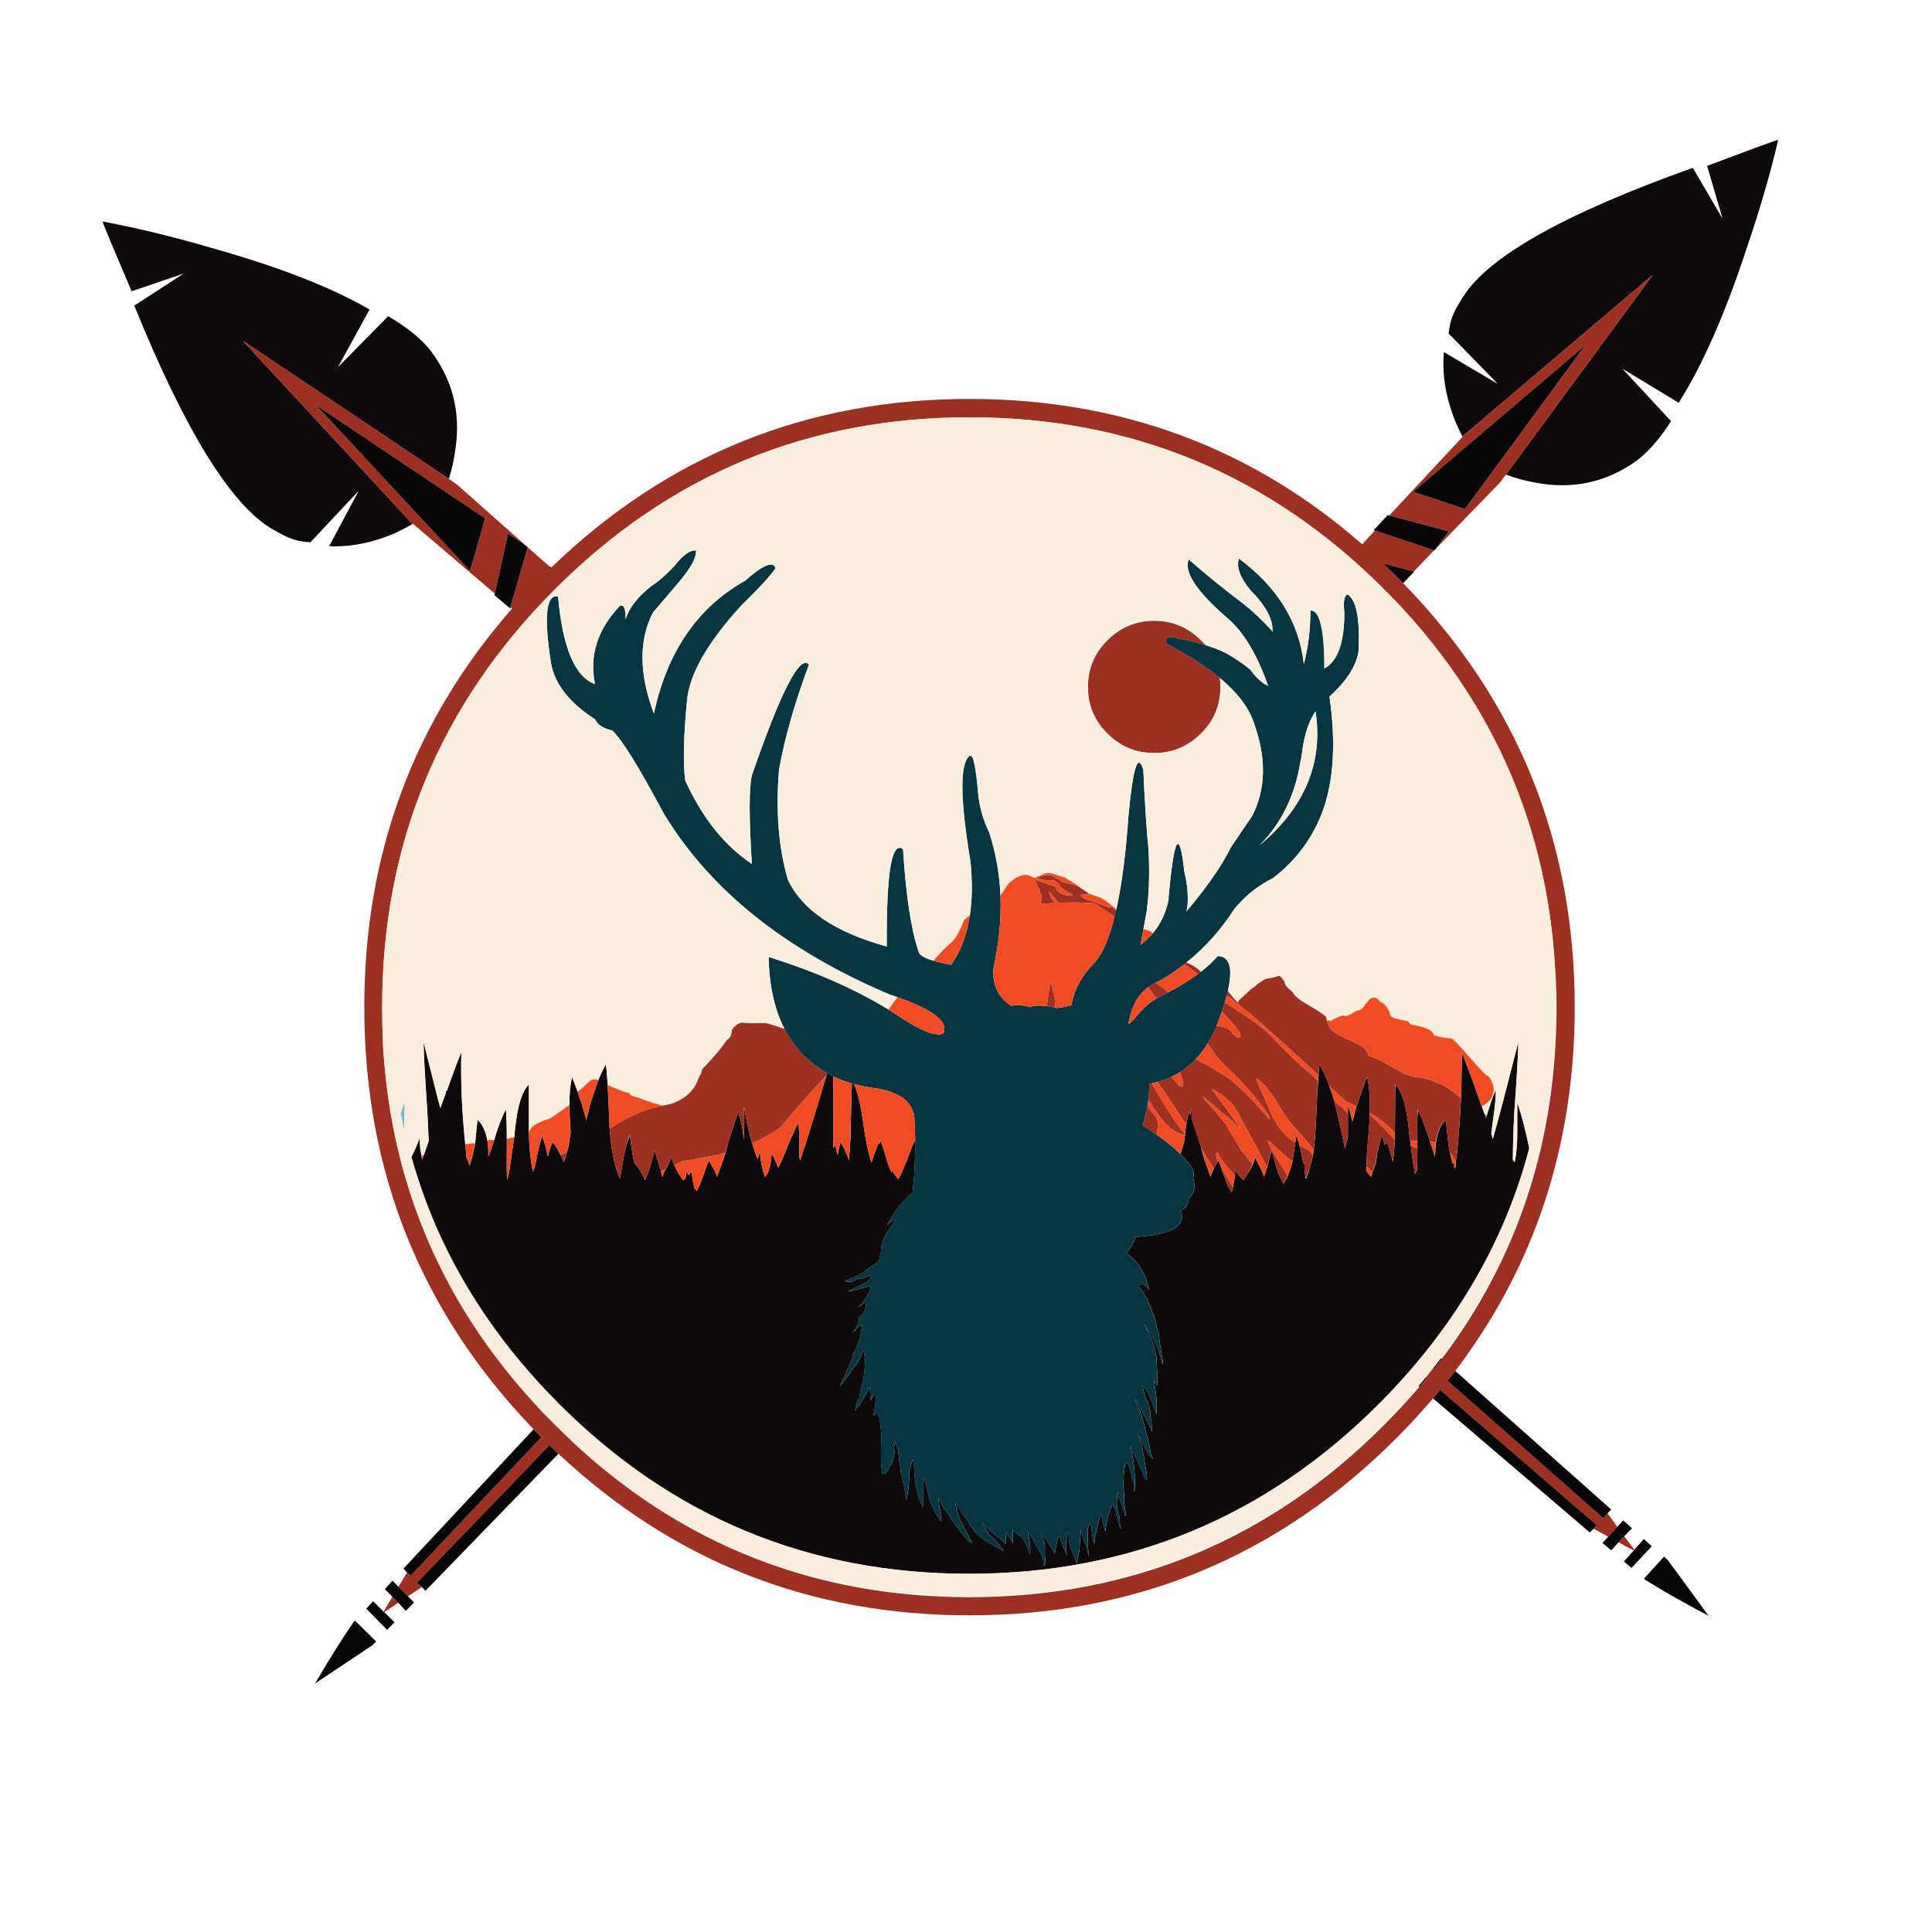 <?xml version="1.0" encoding="utf-8"?>
<!-- Generator: Adobe Illustrator 16.0.0, SVG Export Plug-In . SVG Version: 6.00 Build 0)  -->
<!DOCTYPE svg PUBLIC "-//W3C//DTD SVG 1.1//EN" "http://www.w3.org/Graphics/SVG/1.1/DTD/svg11.dtd">
<svg version="1.1" id="Layer_1" xmlns="http://www.w3.org/2000/svg" xmlns:xlink="http://www.w3.org/1999/xlink" x="0px" y="0px"
	 width="300px" height="300px" viewBox="0 0 300 300" enable-background="new 0 0 300 300" xml:space="preserve">
<g>
	<path fill-rule="evenodd" clip-rule="evenodd" fill="#0E0A0B" d="M69.692,74.356L37.735,52.941l26.219,28.306l0.165,0.083
		c-0.878,0.512-1.803,0.998-2.773,1.455c-3.496,1.501-6.91,2.178-10.241,2.032l4.585-8.593l-7.496,7.99
		c-1.263-0.092-2.214-0.275-2.855-0.549c-0.622-0.183-1.629-0.677-3.02-1.482c-6.425-3.716-13.581-15.292-21.469-34.73l7.66-4.969
		l-8.071,2.746c-2.728-6.388-4.229-9.975-4.503-10.762l0.137-0.055c5.29,1.006,10.79,2.342,16.5,4.008
		c10.542,2.947,18.815,6.159,24.819,9.637l-4.914,8.95l7.797-7.906c2.928,1.72,5.097,3.468,6.506,5.244
		c3.46,4.502,4.777,9.6,3.954,15.292C70.534,71.244,70.187,72.819,69.692,74.356z M233.842,73.697l22.787-30.997l-29.431,24.984
		l-0.083,0.137c-0.476-0.896-0.915-1.839-1.317-2.828c-1.354-3.569-1.885-7.01-1.592-10.323l8.373,4.942l-7.633-7.825
		c0.146-1.263,0.366-2.206,0.659-2.827c0.22-0.604,0.76-1.583,1.62-2.938c3.99-6.259,15.869-12.913,35.636-19.959l4.612,7.879
		l-2.389-8.181c6.497-2.453,10.149-3.798,10.954-4.036l0.055,0.137c-1.244,5.235-2.827,10.68-4.749,16.335
		c-3.404,10.396-6.964,18.514-10.68,24.353l-8.73-5.299l7.55,8.154c-1.849,2.854-3.688,4.941-5.519,6.259
		c-4.648,3.258-9.801,4.356-15.457,3.295C236.899,74.685,235.343,74.264,233.842,73.697z M73.467,179.067
		c0.094-0.407,0.181-0.838,0.261-1.291c0-0.055,0.018-0.146,0.055-0.274c0.055-0.622,0.174-1.83,0.357-3.624
		c0.769,0.677,1.281,1.757,1.538,3.239c0.128,0.715,0.174,1.538,0.137,2.471c0.165-0.365,0.476-1.217,0.934-2.553
		c0.092-0.366,0.211-0.769,0.357-1.208c0.53-1.61,1.016-2.791,1.455-3.542c0.091,1.025,0.137,2.545,0.137,4.558
		c0,0.274,0,0.567,0,0.879c-0.002,0.15-0.002,0.296,0,0.439l-0.014,3.432c0.008,0.598,0.021,1.12,0.041,1.564
		c0.008-0.022,0.017-0.045,0.028-0.068c-0.001,0.022-0.001,0.046,0,0.068c0.121-0.35,0.25-0.898,0.384-1.647l0.714-4.941
		c0.037-0.402,0.082-0.833,0.137-1.29c0.348-3.515,1.061-5.812,2.141-6.892c0,0.129,0,2.426,0,6.892c0,0.146,0,0.312,0,0.494
		c0.002,0.13,0.007,0.257,0.014,0.384c0.029,1.34,0.111,2.538,0.247,3.598c0.075,0.646,0.17,1.241,0.288,1.784
		c0.009-0.01,0.019-0.019,0.027-0.028v0.028c0.015,0.104,0.038,0.214,0.068,0.329l0.014,0.082c0.055-0.183,0.128-0.384,0.22-0.604
		c0.128-0.586,0.284-1.326,0.467-2.224l0.206-0.893c0.194-0.821,0.359-1.453,0.495-1.895c0.198,0.569,0.376,1.123,0.535,1.661
		l0.357,1.592c0.219-0.933,0.466-1.674,0.741-2.223c0.421,0.494,0.833,1.162,1.235,2.004c0.009-0.005,0.018-0.01,0.027-0.014v0.014
		c0.142,0.302,0.293,0.645,0.453,1.029c0.004,0.016,0.009,0.029,0.014,0.041c0.183-0.476,0.348-0.988,0.494-1.537l0.068-0.233
		c0.064-0.233,0.124-0.467,0.179-0.7c0.092-0.769,0.201-1.465,0.329-2.087c-0.128-1.592-0.192-3.021-0.192-4.282
		c0-1.738,0.137-3.186,0.412-4.338c0.274,0.658,0.567,1.418,0.878,2.278c0.403,1.153,0.824,2.507,1.264,4.063
		c0.018,0.092,0.027,0.201,0.027,0.329c0.007-0.034,0.017-0.065,0.027-0.096c0,0.028,0,0.061,0,0.096
		c0.092-0.402,0.183-0.777,0.274-1.126c0.111-0.479,0.225-0.94,0.343-1.386l1.222-3.556c0.017-0.047,0.036-0.093,0.055-0.137
		c0.347-0.916,0.732-1.721,1.153-2.416c0.091,0.494,0.192,1.537,0.302,3.129v0.015c-0.009-0.005-0.018-0.009-0.027-0.015
		c0.092,1.447,0.184,3.414,0.274,5.903c0,0.312,0.019,0.632,0.055,0.961c0.22,3.331,0.75,5.902,1.592,7.714
		c0.274-1.519,0.476-2.662,0.604-3.432l0.412-1.812c0.158-0.546,0.327-1.04,0.508-1.482c0.002-0.021,0.007-0.038,0.013-0.055
		c0.275,2.104,0.476,3.423,0.604,3.953c0.037,0.165,0.082,0.32,0.138,0.467c0.015,0.015,0.028,0.028,0.042,0.041
		c0.006,0.008,0.016,0.017,0.027,0.027c0.219,0.231,0.447,0.534,0.686,0.906c0.251,0.378,0.512,0.827,0.783,1.346
		c-0.01,0.004-0.02,0.009-0.027,0.013v0.027c0,0.074,0.018,0.138,0.055,0.193c0.072-0.129,0.137-0.238,0.191-0.33
		c0.22-0.457,0.422-0.979,0.604-1.564l0.742-2.663c0.146,0.476,0.365,1.189,0.658,2.142c0.127,0.397,0.236,0.75,0.33,1.057
		c-0.01,0.005-0.019,0.009-0.027,0.014c0.077,0.31,0.141,0.557,0.191,0.741c0.021,0.062,0.04,0.116,0.055,0.165v0.027
		c0.074-0.274,0.184-0.586,0.33-0.934c0-0.055,0-0.101,0-0.137c0.019,0,0.027,0.018,0.027,0.055c0.005-0.014,0.01-0.027,0.014-0.041
		c0.01,0.011,0.014,0.024,0.014,0.041c0.037-0.092,0.083-0.174,0.138-0.247l0.027-0.069c0.05-0.103,0.104-0.198,0.165-0.288
		c0.203-0.426,0.363-0.76,0.48-1.002l0.205-0.438v-0.015c0.129,0.403,0.284,0.806,0.467,1.208c0.031,0.072,0.063,0.146,0.097,0.22
		c0.173,0.392,0.365,0.763,0.576,1.112c0.214,0.355,0.447,0.689,0.7,1.002l0.014-0.014l0.014,0.014
		c0.055-0.037,0.165-0.146,0.33-0.33c0.052-0.332,0.098-0.697,0.137-1.098c0.084,0.219,0.185,0.43,0.303,0.631l0.014-0.014
		l0.014,0.014c0.311-0.348,0.494-0.594,0.549-0.74c-0.055,0.457-0.01,1.043,0.137,1.757c0.023,0.086,0.046,0.169,0.068,0.247
		c0.051,0.246,0.082,0.466,0.097,0.658c0.128,0.184,0.257,0.367,0.384,0.549c0.312-0.475,0.623-1.17,0.934-2.086l0.604-1.688
		l0.37-1.002c0.101,0.214,0.316,0.599,0.646,1.153c0.348,0.549,0.549,1.024,0.604,1.428c0.188-0.447,0.388-0.979,0.604-1.593
		c0.229-0.62,0.466-1.324,0.714-2.114c0.128-0.439,0.247-0.878,0.356-1.317c0.715-2.343,1.272-4.026,1.676-5.052l0.48,1.826
		c0.145,0.695,0.263,1.478,0.356,2.347c0.003,0.065,0.007,0.13,0.013,0.192c0.054-1.555,0.072-3.188,0.057-4.9
		c0-0.059,0-0.117,0-0.179c0.076,0.519,0.159,1.03,0.246,1.538c0.257,1.344,0.568,2.644,0.934,3.898
		c0.02,0.055,0.039,0.109,0.055,0.164c0.238,0.824,0.514,1.639,0.824,2.443c0.004-0.014,0.008-0.027,0.014-0.041
		c0.004,0.014,0.008,0.027,0.014,0.041c0.22-0.823,0.338-1.317,0.357-1.482c0,1.281,0.246,2.682,0.74,4.201v0.082
		c0.623-0.623,0.979-1.876,1.071-3.762c0.237,0.549,0.576,1.291,1.016,2.225c0.005-0.01,0.009-0.019,0.014-0.028
		c0.005,0.01,0.01,0.019,0.014,0.028c0.293-0.549,0.586-1.199,0.879-1.949c0.402-1.025,0.769-1.895,1.099-2.609
		c-0.018-0.131-0.026-0.254-0.027-0.37c0.03,0.045,0.066,0.096,0.109,0.151l0.014-0.014l0.014,0.014
		c0.443-1.081,0.79-1.799,1.043-2.155c0.045,0.619,0.082,1.364,0.109,2.237c0.014,0.881,0.014,1.887,0,3.02
		c0.037,0.166,0.083,0.367,0.138,0.604c0.769-2.288,1.62-4.978,2.554-8.071c0.586-1.959,1.098-3.67,1.537-5.134
		c0.034-0.122,0.066-0.241,0.096-0.357c0.311,0.175,0.631,0.344,0.961,0.508c-0.019,1.526-0.014,3.353,0.014,5.478
		c0,2.178,0,4.081,0,5.711c0.129-0.275,0.22-0.458,0.275-0.55c0.004,0.015,0.008,0.028,0.014,0.042
		c0.021,0.078,0.045,0.17,0.068,0.273c0.078,0.304,0.169,0.711,0.274,1.223c0.004-0.022,0.009-0.046,0.014-0.069
		c0.004,0.023,0.009,0.047,0.014,0.069c0.183-0.988,0.32-1.62,0.411-1.895c0.367,0.329,0.814,1.235,1.346,2.717l0.151-2.003
		c0.046-0.714,0.077-1.464,0.096-2.252c0.019-0.675,0.032-1.306,0.042-1.894c0.084-2.932,0.139-4.85,0.164-5.752
		c0.112,0.031,0.227,0.064,0.344,0.096c0.612,1.458,1.107,3.617,1.482,6.479c0.21,1.501,0.448,2.805,0.713,3.913
		c0.162,0.672,0.335,1.271,0.522,1.797c0.006-0.009,0.011-0.018,0.013-0.027c0.006,0.009,0.011,0.018,0.015,0.027
		c0.017-0.049,0.025-0.113,0.027-0.191v-0.027c0.312-1.008,0.622-1.85,0.934-2.526c0-0.119,0-0.224,0-0.315
		c0.005,0.072,0.032,0.15,0.083,0.233l0.013-0.028c0.003,0.012,0.008,0.021,0.015,0.028c0.086-0.208,0.174-0.4,0.26-0.577
		c0.309,0.68,0.66,1.751,1.057,3.213c0.221,0.678,0.459,1.271,0.715,1.784c0-0.165,0-0.292,0-0.384
		c0.091,0.146,0.293,0.438,0.604,0.878c0.146,0.165,0.266,0.32,0.357,0.467l0.014-0.014l0.014,0.014
		c0.173-0.243,0.348-0.544,0.521-0.906l0.906-2.196c0.478-1.334,0.889-2.327,1.234-2.979c0.031,2.602-0.106,5.353-0.411,8.25
		c-1.373,1.007-2.709,2.69-4.009,5.051c1.007-1.006,1.438-1.197,1.291-0.576c-0.477,0.458-0.833,0.925-1.07,1.4
		c-0.751,1.08-1.127,2.169-1.127,3.268l-0.273,1.235c-0.092,0.073-0.184,0.21-0.275,0.411c-0.731,0.477-1.326,0.87-1.784,1.182
		c-0.165,0.219-0.348,0.365-0.55,0.438c-0.328,0.165-0.604,0.349-0.823,0.549c-0.073,0-0.146,0-0.22,0
		c-0.457,0.184-0.879,0.376-1.262,0.577c-0.166,0-0.349,0.036-0.549,0.109c0.127,0.092,0.311,0.138,0.549,0.138
		c0.219,0,0.411,0,0.576,0c0.365-0.092,0.668-0.238,0.905-0.439c0.385,0,0.659-0.036,0.823-0.109
		c0.275-0.092,0.504-0.184,0.688-0.275c0.072-0.073,0.174-0.109,0.302-0.109c0.165-0.128,0.247-0.046,0.247,0.247
		c0.184,0.092,0.184,0.174,0,0.247c-0.622,0.549-1.309,0.961-2.06,1.235c-0.384,0.201-0.769,0.394-1.153,0.576
		c-0.215,0.072-0.353,0.109-0.411,0.11c0.439,0,0.732-0.037,0.878-0.11c0.678-0.183,1.281-0.338,1.813-0.466
		c0.33-0.073,0.604-0.146,0.824-0.22l0.109-0.11c0.073,0.531-0.073,1.017-0.439,1.455c0,0.129-0.037,0.229-0.109,0.302
		c-0.385,0.604-0.852,1.145-1.4,1.62c0.477-0.256,0.851-0.53,1.125-0.823c0.184,0.073,0.229,0.219,0.138,0.439
		c0,0.457-0.082,0.814-0.247,1.07c-0.128,0.146-0.274,0.329-0.439,0.549c-0.164,0.073-0.283,0.156-0.356,0.248
		c0,0.457-0.073,0.832-0.22,1.125c-0.22,0.549-0.484,0.997-0.797,1.346c0.221-0.202,0.376-0.339,0.467-0.412
		c0.074-0.165,0.184-0.32,0.33-0.467c0.146-0.073,0.256-0.146,0.33-0.22c0.164-0.073,0.293-0.156,0.383-0.247
		c-0.09,0.549-0.174,1.043-0.246,1.482c-0.165,0.805-0.431,1.619-0.797,2.443c-0.237,0.385-0.393,0.695-0.467,0.934
		c0,0.238-0.036,0.43-0.109,0.576c-0.622,1.446-1.254,2.855-1.895,4.229c0.275-0.274,0.449-0.503,0.521-0.687
		c0.092-0.183,0.238-0.376,0.439-0.576c0.073-0.074,0.156-0.146,0.248-0.22c0.293-0.458,0.594-0.925,0.905-1.4
		c0.146-0.073,0.266-0.21,0.356-0.412c0.074-0.073,0.146-0.155,0.22-0.247c0.22-0.457,0.449-0.915,0.687-1.373
		c0-0.164,0.047-0.283,0.137-0.356c0.146-0.109,0.221-0.192,0.221-0.247c0.055,0.073,0.082,0.238,0.082,0.494
		c0,0.238,0.037,0.503,0.109,0.796c0,1.611-0.219,3.194-0.658,4.75c-0.092,0.385-0.174,0.806-0.247,1.263
		c-0.146,0.293-0.257,0.513-0.33,0.659c-0.146,0.531-0.265,1.034-0.356,1.51c0.092-0.385,0.32-0.695,0.687-0.934
		c0.073-0.219,0.155-0.366,0.247-0.439c0.53-0.842,0.988-1.656,1.373-2.443c0.072,0.641,0.109,1.337,0.109,2.087
		c0.184-0.366,0.375-0.668,0.576-0.906c0.275,0.129,0.348,0.356,0.22,0.687c0,0.22,0,0.366,0,0.439c0,0.385-0.036,0.741-0.11,1.07
		c-0.072,0.129-0.109,0.275-0.109,0.439c0,0.146-0.045,0.339-0.137,0.576c0,0.074,0.082,0.019,0.246-0.164
		c0.275-0.274,0.459-0.22,0.55,0.164c0,0.074,0.046,0.184,0.138,0.33c0.109,0.384,0.164,0.76,0.164,1.126
		c0,0.183,0.037,0.421,0.109,0.713c0,0.073,0,0.202,0,0.385c0.092,0.622,0.092,1.309,0,2.06c0,0.823,0,1.629,0,2.415
		c0,0.531,0.047,1.025,0.138,1.483c0,0.311,0.046,0.503,0.138,0.576c0.201,0,0.338-0.037,0.412-0.109
		c0.384-0.549,0.695-1.053,0.934-1.51c0.127-0.221,0.191-0.367,0.191-0.44c0.256-0.604,0.33-1.29,0.22-2.059
		c0-0.312,0.056-0.513,0.165-0.604c0-0.22,0-0.365,0-0.438c0.365,0.988,0.586,2.021,0.658,3.102c0.092,0.623,0.174,1.272,0.248,1.95
		c0.365,1.354,0.641,2.745,0.823,4.173c0.293-1.153,0.438-2.325,0.438-3.515c0-0.201,0-0.421,0-0.658
		c0.146-0.77,0.33-1.501,0.55-2.196c0.165,0.604,0.247,1.18,0.247,1.729c0.073,1.555,0.348,3.103,0.824,4.64
		c0.201,0.366,0.375,0.741,0.521,1.125c0-1.372,0-2.745,0-4.118c0-0.164,0.063-0.302,0.191-0.411
		c0.074,0.274,0.146,0.521,0.221,0.741c0.219,0.769,0.411,1.574,0.576,2.416c0.293,0.823,0.631,1.592,1.016,2.306
		c0.146,0.293,0.303,0.513,0.467,0.659c0.091,0.312,0.191,0.504,0.302,0.576c0-0.457,0-0.906,0-1.345
		c-0.201-0.86-0.339-1.639-0.411-2.334c0.273,0.549,0.576,1.136,0.906,1.757c0.146,0.202,0.301,0.394,0.466,0.577
		c0.823,1.263,1.684,2.452,2.581,3.568c0.256,0.238,0.484,0.504,0.686,0.797c0.165,0.164,0.385,0.283,0.66,0.356
		c-0.55-1.079-1.136-2.205-1.758-3.377c-0.293-0.53-0.485-1.135-0.576-1.812c0-0.073-0.037-0.155-0.11-0.247
		c-0.091-0.238-0.138-0.504-0.138-0.797c0.477,0.696,0.934,1.419,1.373,2.17c0.257,0.256,0.477,0.585,0.659,0.988
		c0.641,1.043,1.428,1.903,2.361,2.58c1.079,0.622,2.114,1.199,3.102,1.73c-0.549-0.824-1.198-1.584-1.948-2.279
		c-0.146-0.073-0.257-0.155-0.33-0.247c-0.22-0.366-0.412-0.695-0.576-0.988c-0.165-0.274-0.312-0.54-0.439-0.796
		c0.677,0.695,1.4,1.372,2.168,2.031c0.202,0.073,0.357,0.192,0.468,0.357c0.366,0.311,0.704,0.604,1.016,0.878
		c0-0.585-0.036-1.227-0.11-1.922c0.439,0.531,0.814,1.107,1.126,1.729c0-0.622,0-1.299,0-2.031
		c0.274,0.201,0.549,0.448,0.823,0.741c0.439,0.238,0.751,0.549,0.934,0.934c0.275,0.457,0.467,0.806,0.576,1.043
		c0.092,0.22,0.138,0.402,0.138,0.55c0.073,0.183,0.146,0.374,0.22,0.576c0.074-0.751,0.037-1.52-0.109-2.307
		c-0.073-0.366-0.156-0.777-0.248-1.235c0.459,0.458,0.807,0.997,1.044,1.62c0.092,0.073,0.138,0.174,0.138,0.302
		c0.385,0.549,0.713,1.126,0.988,1.729c0.164,0.402,0.246,0.714,0.246,0.934c0,0.293,0.047,0.521,0.139,0.687
		c0.219-0.458,0.256-0.951,0.109-1.482c0-0.549,0-1.089,0-1.62c0-0.366-0.119-0.741-0.357-1.125c0-0.165-0.045-0.284-0.137-0.357
		v-0.467c0.092,0.312,0.219,0.55,0.385,0.714c0.219,0.073,0.402,0.266,0.549,0.576c0.256,0.439,0.521,0.889,0.796,1.346
		c0.091,0.183,0.174,0.375,0.247,0.576c0.129-0.311,0.191-0.613,0.191-0.906c0.092-0.401,0.184-0.832,0.275-1.29
		c0.073-0.293,0.201-0.513,0.385-0.659c0,0.074,0,0.146,0,0.221c0.273,1.006,0.649,1.958,1.125,2.854
		c-0.183-0.604-0.238-1.317-0.164-2.142c0.109-0.476,0.164-0.906,0.164-1.29c0-0.073,0.045-0.146,0.137-0.22
		c0.074,0.146,0.11,0.376,0.11,0.687c0,0.073,0,0.192,0,0.357c0.073,0.677,0.22,1.28,0.439,1.812
		c0.092,0.183,0.174,0.375,0.247,0.576c0.293,0.55,0.476,1.08,0.549,1.593v-0.274c0.073-0.184,0.11-0.348,0.11-0.494
		c0-0.238,0.046-0.439,0.138-0.604c0.146-0.457,0.219-0.951,0.219-1.482c0-0.439,0.037-0.896,0.109-1.372
		c0-0.531,0.074-1.025,0.221-1.483c0,0.165,0,0.431,0,0.797c0.183,0.75,0.42,1.482,0.713,2.196c0,0.146,0.037,0.293,0.11,0.438
		c0.073,0.33,0.174,0.714,0.302,1.153c-0.128-0.769-0.192-1.61-0.192-2.525c0-0.385,0-0.77,0-1.153
		c-0.073-0.604,0.037-1.126,0.33-1.564c0.091,0.164,0.173,0.348,0.247,0.549c0,0.677,0.082,1.354,0.246,2.031
		c0,0.257,0.064,0.485,0.193,0.687c0-0.128,0-0.229,0-0.302c0-0.385,0.036-0.732,0.109-1.044c0.256-0.842,0.484-1.775,0.687-2.8
		c0-0.238,0.082-0.421,0.247-0.549c0.184,0.951,0.411,1.876,0.686,2.772c0-0.201,0-0.348,0-0.439
		c0.11-0.731,0.257-1.445,0.439-2.142c0-0.128,0.047-0.265,0.138-0.411c0.165-0.476,0.339-0.943,0.521-1.4
		c0,0.073,0.046,0.22,0.138,0.439c0.109,0.164,0.21,0.329,0.302,0.494c0.146,0.823,0.375,1.711,0.687,2.663l0.219,0.356
		c-0.072-0.237-0.146-0.503-0.219-0.796c0-0.073,0-0.21,0-0.412c0-0.53-0.101-1.033-0.303-1.51
		c-0.109-0.439-0.164-0.888-0.164-1.346c0-0.621,0.055-1.271,0.164-1.948c0,0.146,0,0.292,0,0.438c0,0.312,0.102,0.623,0.303,0.934
		c0.237,0.678,0.467,1.409,0.687,2.196c0.073,0.073,0.109,0.174,0.109,0.302l0.138,0.138c0-0.366-0.046-0.741-0.138-1.126
		c0-0.256-0.036-0.53-0.109-0.823c0-0.896-0.046-1.794-0.138-2.69c0-1.117,0.082-2.224,0.247-3.322c0-0.073,0.146-0.183,0.439-0.329
		c0.165,0.531,0.329,1.016,0.494,1.455c0.073,0.622,0.22,1.226,0.438,1.813c0,0.146,0,0.274,0,0.384c0,0.348,0.037,0.632,0.11,0.852
		c0.165-2.472-0.055-4.851-0.659-7.139c0.074,0.073,0.146,0.22,0.221,0.439c0.365,0.786,0.74,1.592,1.125,2.416
		c0.073,0.165,0.155,0.394,0.247,0.686c0.22,0.275,0.366,0.587,0.439,0.934c0.091,0.366,0.274,0.65,0.549,0.852
		c0-0.201,0-0.439,0-0.714c-0.128-0.915-0.266-1.767-0.411-2.553c0-0.22-0.047-0.44-0.138-0.659
		c-0.073-0.934-0.302-1.849-0.687-2.745c-0.073-0.184-0.109-0.32-0.109-0.412c0.329,0.641,0.677,1.309,1.043,2.004
		c0.073,0.22,0.174,0.366,0.302,0.439c0.184,0.549,0.494,1.007,0.934,1.373c-0.073-0.22-0.146-0.44-0.22-0.659
		c-0.129-0.312-0.192-0.549-0.192-0.714c-0.165-0.989-0.402-1.995-0.714-3.02c-0.073-0.275-0.146-0.587-0.219-0.934
		c-0.385-1.446-0.889-2.811-1.511-4.091c0.073,0.072,0.155,0.22,0.247,0.438c0.146,0.074,0.256,0.192,0.33,0.357
		c0.695,1.373,1.418,2.837,2.168,4.393c-0.072-0.659-0.109-1.254-0.109-1.784c-0.129-0.293-0.192-0.549-0.192-0.77
		c0-0.311,0-0.549,0-0.713c-0.165-0.751-0.402-1.428-0.714-2.032c-0.238-0.622-0.393-1.271-0.467-1.949
		c0.074,0.202,0.193,0.348,0.357,0.439c0.073,0.164,0.174,0.302,0.302,0.412c0.092,0.183,0.184,0.356,0.274,0.521
		c0.439,1.08,0.852,2.132,1.235,3.157c0-0.567,0-1.126,0-1.675c0-0.165,0-0.394,0-0.687c-0.11-0.988-0.265-2.041-0.466-3.157
		c0.128,0.494,0.32,0.824,0.576,0.988c0-1.336-0.037-2.69-0.11-4.063c0-0.293-0.055-0.558-0.165-0.796
		c-0.273-1.446-0.787-2.837-1.537-4.173c-0.073-0.146-0.109-0.302-0.109-0.467c0.073,0.238,0.22,0.549,0.439,0.934
		c0.092,0.165,0.219,0.302,0.384,0.412c0.476,0.896,0.906,1.848,1.29,2.854c0.257,0.751,0.477,1.474,0.659,2.169
		c0-0.073,0-0.155,0-0.247c0-0.384-0.046-0.759-0.138-1.126c-0.2-1.152-0.375-2.369-0.521-3.65
		c-0.128-0.274-0.229-0.568-0.302-0.879c-0.183-1.153-0.558-2.307-1.126-3.459c-0.072-0.129-0.109-0.238-0.109-0.33
		c-0.091-0.439-0.283-0.777-0.576-1.016c-0.074-0.293-0.191-0.54-0.357-0.741c0-0.073-0.063-0.146-0.191-0.22
		c-0.184-0.238-0.312-0.394-0.385-0.467s-0.109-0.146-0.109-0.22c0.237-0.128,0.467-0.191,0.686-0.191
		c0.312,0.128,0.659,0.421,1.043,0.878c-0.164-0.457-0.292-0.878-0.384-1.263c-0.567-1.903-1.656-3.396-3.267-4.476
		c0.823-0.842,1.309-1.666,1.455-2.471c5.674-0.365,8.016-1.729,7.027-4.09c0.787-0.275,1.218-0.916,1.291-1.922
		c0.896-0.715,1.117-1.767,0.658-3.158c0.313-0.695,0.01-1.537-0.905-2.525c-0.286-0.381-0.64-0.779-1.057-1.194
		c0.011-0.044,0.024-0.085,0.04-0.123c0.092-0.294,0.184-0.591,0.275-0.893l0.274-0.92c0.036-0.366,0.083-0.714,0.138-1.043
		c-0.037-0.036-0.037-0.073,0-0.11c0.036-0.531,0.1-1.006,0.191-1.428c0.11-0.787,0.266-1.455,0.467-2.004
		c0.014,0.033,0.026,0.065,0.041,0.096c0.04,0.107,0.086,0.217,0.138,0.33c0.003,0.012,0.007,0.026,0.015,0.041
		c0.027-0.208,0.055-0.414,0.082-0.618l0.082-0.563c0,0.604,0,1.181,0,1.729c0.011,0.031,0.02,0.063,0.027,0.097
		c0.016,0.046,0.034,0.091,0.055,0.138c0.006,0.015,0.01,0.027,0.014,0.04c0.207,0.601,0.44,1.313,0.7,2.142
		c0.167,0.498,0.341,1.039,0.521,1.62c0.056,0.201,0.119,0.394,0.192,0.577c0.007,0.025,0.016,0.054,0.027,0.082v0.014
		c-0.018-0.032-0.035-0.064-0.055-0.096c0.14,0.52,0.277,1.004,0.412,1.455l1.043,2.992c0.073-0.366,0.247-0.814,0.521-1.346
		c0.018-0.035,0.027-0.063,0.027-0.082c0.146-0.275,0.366-0.613,0.659-1.016v-0.014c0.001-0.052,0.016-0.094,0.041-0.124
		c0.087,0.286,0.21,0.634,0.37,1.043c0.165,0.439,0.357,0.988,0.577,1.647c0.183,0.54,0.366,1.002,0.549,1.387l0.55,0.92
		c0-0.019,0.063-0.293,0.191-0.824c0.037-0.256,0.082-0.539,0.138-0.851c0.091-0.366,0.155-0.687,0.192-0.961
		c0-0.312-0.019-0.577-0.055-0.796c0.055,0.146,0.274,0.411,0.658,0.796c0.402,0.421,0.632,0.668,0.687,0.741l0.782-1.181
		c0.246-0.408,0.471-0.839,0.673-1.29c0.128-0.33,0.247-0.688,0.356-1.071c0.037,0.073,0.284,0.558,0.742,1.455
		c0.348,0.642,0.549,1.181,0.604,1.62c0.128-0.274,0.303-0.805,0.521-1.593c0.037-0.146,0.073-0.283,0.109-0.411
		c0.23-0.924,0.428-1.623,0.591-2.101c0.005-0.013,0.009-0.026,0.014-0.041l0.741,2.663c0.312,1.043,0.678,1.848,1.099,2.416
		c0.256-0.348,0.476-0.742,0.659-1.181c0.128-0.3,0.252-0.625,0.37-0.976l0.329-1.098c0.003-0.021,0.008-0.043,0.014-0.068
		c0.012-0.028,0.021-0.056,0.027-0.082c0-0.056,0-0.102,0-0.138c0.055-0.237,0.192-1.153,0.412-2.745
		c0.074-0.366,0.138-0.77,0.192-1.208c0.146,0.476,0.302,1.007,0.467,1.593c0.128,0.529,0.257,1.116,0.384,1.756
		c0.055,0.313,0.129,0.695,0.22,1.154c0.056-0.056,0.128-0.129,0.22-0.221l-0.041,0.494c-0.014,0.273-0.009,0.529,0.014,0.77
		c0.019,0.273,0.064,0.595,0.138,0.961v0.027c-0.01-0.01-0.02-0.019-0.028-0.027c0,0.092,0.02,0.183,0.056,0.273l0.027-0.013v0.013
		c0.019-0.018,0.046-0.063,0.083-0.137c0.201-0.476,0.383-1.006,0.549-1.592c0.17-0.578,0.324-1.209,0.467-1.895
		c0.036-0.274,0.082-0.567,0.137-0.879c0.146-1.244,0.256-2.636,0.329-4.173l0.206-4.517c0.049-0.75,0.09-1.413,0.124-1.99
		c0.036-0.311,0.063-0.595,0.082-0.851c0.037-0.769,0.083-1.327,0.138-1.675c0.549,0.896,1.061,2.004,1.537,3.322
		c0.275,0.731,0.54,1.537,0.796,2.416c0.11,0.549,0.247,1.134,0.412,1.756c0.329,1.355,0.732,3.186,1.208,5.492
		c0.146-0.495,0.302-1.071,0.467-1.73v-3.679v-1.29c0.006,0.016,0.01,0.029,0.014,0.041c0.09,0.246,0.182,0.529,0.274,0.851
		c0.085,0.315,0.172,0.667,0.261,1.058c0.055,0.184,0.101,0.384,0.138,0.604c0.005-0.02,0.011-0.038,0.013-0.055
		c0.007,0.017,0.011,0.035,0.015,0.055c0.012-0.082,0.025-0.164,0.041-0.247c0.016-0.037,0.029-0.073,0.041-0.11v-0.055
		c0.005-0.044,0.023-0.09,0.056-0.137c0.072-0.33,0.15-0.645,0.232-0.947l0.261-0.865c0.027-0.096,0.055-0.191,0.083-0.287
		l1.331-3.775c0.071-0.147,0.14-0.289,0.206-0.426c0.011-0.012,0.02-0.025,0.027-0.041c0.33,1.409,0.467,3.258,0.412,5.545v0.015
		c-0.01-0.005-0.019-0.009-0.027-0.015c0,0.055,0,0.129,0,0.221c0.01,0.008,0.019,0.018,0.027,0.027
		c-0.019,0.453-0.047,0.92-0.082,1.4l-0.11,1.51c-0.201,1.977-0.312,3.679-0.329,5.105c0,0.293,0,0.559,0,0.797
		c0.037,0.055,0.082,0.119,0.137,0.191c0.146,0.184,0.312,0.385,0.494,0.605c0,0.036,0.019,0.055,0.056,0.055h0.027
		c0.091-0.257,0.165-0.494,0.22-0.715c0.164-0.438,0.292-0.823,0.384-1.152c0.019-0.092,0.064-0.174,0.138-0.247
		c0.047-0.468,0.111-0.934,0.192-1.399l0.315-1.414c0.133-0.496,0.283-0.994,0.453-1.497c0.128,0.348,0.266,0.843,0.412,1.482
		c0.091-0.146,0.201-0.284,0.329-0.411c0.329,0.713,0.64,1.748,0.933,3.102c0.147-1.025,0.257-2.188,0.33-3.486
		c0-0.33,0-0.668,0-1.016c0-0.238,0-0.467,0-0.687l0.041-5.834c0.009-0.583,0.014-0.926,0.014-1.03v-0.027
		c1.043,1.08,1.739,3.377,2.086,6.892c0.028,0.339,0.061,0.668,0.098,0.988c0.036,0.312,0.077,0.613,0.123,0.906l0.027,0.192
		c0.023,0.178,0.041,0.343,0.055,0.494c0.01,0.004,0.019,0.008,0.027,0.014c0.057,0.471,0.107,0.914,0.15,1.332
		c0.17,1.232,0.32,2.207,0.453,2.923c0.004,0.037,0.008,0.073,0.015,0.11c0.006,0.012,0.011,0.025,0.013,0.041
		c0-0.019,0.02-0.046,0.056-0.083c0.092-0.165,0.183-0.319,0.274-0.466c0.037-0.934,0.055-2.078,0.055-3.432
		c0-0.184,0-0.376,0-0.577c0-0.184,0-0.366,0-0.549c-0.002-0.083-0.002-0.165,0-0.247c-0.021-1.256-0.025-2.327-0.014-3.213
		c0.02-0.527,0.043-0.99,0.069-1.387c-0.001-0.012-0.001-0.025,0-0.041c0.149,0.281,0.306,0.615,0.466,1.002
		c0.26,0.604,0.535,1.336,0.824,2.197c0.011,0.023,0.02,0.046,0.027,0.068c0.011,0.022,0.02,0.045,0.027,0.068
		c0.011,0.022,0.02,0.045,0.027,0.068c0.011,0.021,0.02,0.045,0.027,0.069c0.01,0.021,0.02,0.044,0.027,0.068
		c0.184,0.531,0.34,1.007,0.467,1.428c0.348,1.062,0.596,1.794,0.742,2.196c0,0.039,0.01,0.084,0.027,0.137c0-0.014,0-0.027,0-0.041
		c0.008,0.012,0.016,0.025,0.027,0.041c0-0.036,0-0.082,0-0.137c0-0.75,0.045-1.428,0.137-2.031c0.218-1.631,0.721-2.802,1.51-3.515
		c0.011-0.011,0.02-0.02,0.027-0.027c0.059,0.574,0.109,1.086,0.152,1.538c0.139,1.32,0.226,2.094,0.26,2.319v0.041l0.068,0.453
		c0.051,0.251,0.11,0.503,0.179,0.755c0.002,0.01,0.002,0.019,0,0.027c-0.009-0.008-0.018-0.018-0.027-0.027
		c0.062,0.313,0.13,0.609,0.206,0.893c0.066,0.265,0.14,0.516,0.22,0.755c0.015,0.036,0.028,0.072,0.041,0.11
		c0.065-0.049,0.139-0.113,0.22-0.193c-0.014,0.186-0.023,0.364-0.027,0.536v0.179c0.073,0.091,0.119,0.183,0.137,0.274
		c0.074-0.421,0.119-0.833,0.138-1.235c0.055-0.477,0.119-0.934,0.192-1.373l-0.027-0.027v-0.027
		c0.006-0.007,0.016-0.016,0.027-0.027c0.274-2.91,0.477-5.684,0.604-8.319c0.004-0.078,0.008-0.156,0.014-0.233
		c0.003-0.075,0.008-0.153,0.014-0.232l0.082-5.025c0.005-0.543,0.005-1.078,0-1.605c0.224,0.556,0.457,1.141,0.701,1.757
		c0.715,1.868,1.498,4.032,2.348,6.493c0,0.037,0.018,0.073,0.055,0.109c0.128,0.312,0.256,0.668,0.385,1.07
		c0.086,0.227,0.173,0.469,0.26,0.729c0.005,0.014,0.01,0.027,0.014,0.041c0.017-0.098,0.039-0.189,0.069-0.274
		c0.005-0.009,0.009-0.018,0.013-0.027c0.586-1.995,1.071-3.358,1.456-4.091c0,1.172-0.155,2.781-0.467,4.832
		c-0.092,0.732-0.175,1.391-0.247,1.977c0.072,0.256,0.155,0.521,0.247,0.796c0.513-1.83,1.099-3.999,1.757-6.507
		c1.245-4.887,1.977-7.732,2.196-8.537c0,1.336-0.21,5.032-0.632,11.091c-0.146,2.728-0.219,5.144-0.219,7.247
		c0.092,0.11,0.183,0.221,0.273,0.33c0.275-1.262,0.412-2.791,0.412-4.585c0-0.292,0-1.849,0-4.667
		c0.623,1.738,1.245,4.1,1.867,7.084c-1.116,4.246-2.553,8.363-4.311,12.354c-4.41,9.938-10.762,19.063-19.053,27.372
		c-17.57,17.571-38.784,26.356-63.64,26.356c-24.854,0-46.068-8.785-63.639-26.356c-8.328-8.327-14.679-17.47-19.053-27.427
		c-1.538-3.551-2.837-7.202-3.898-10.954c0.402-0.714,0.833-1.693,1.291-2.938c0,0.44,0.037,1.044,0.109,1.813
		c0.055,0.253,0.119,0.587,0.192,1.002c-0.01,0.004-0.019,0.008-0.027,0.014c0.027,0.124,0.055,0.262,0.082,0.412l0.027,0.164
		c0.092-0.292,0.184-0.558,0.274-0.795c0.275-0.751,0.522-1.465,0.742-2.142c-0.055-1.337-0.119-2.764-0.192-4.283
		c-0.403-6.003-0.604-9.7-0.604-11.091c0.128,0.512,0.842,3.357,2.142,8.537c0.165,0.586,0.32,1.162,0.466,1.73
		c0.037-0.129,0.083-0.256,0.137-0.385c0.256-0.678,0.495-1.327,0.714-1.949c0-0.184,0-0.348,0-0.494
		c0.018,0.055,0.064,0.128,0.137,0.22c0.824-2.361,1.583-4.393,2.279-6.095c-0.128,4.426,0.073,9.198,0.604,14.317
		c-0.01,0.006-0.019,0.01-0.027,0.014c0.036,0.32,0.073,0.646,0.11,0.975c0.027,0.32,0.055,0.646,0.082,0.975
		c0.165,0.458,0.339,0.905,0.521,1.345c0.01-0.027,0.019-0.055,0.027-0.082L73.467,179.067z"/>
	<path fill-rule="evenodd" clip-rule="evenodd" fill="#9E3021" d="M81.772,84.816l-2.883-1.977l-2.059,9.334L64.119,81.33
		l-0.165-0.083L37.735,52.941l31.957,21.415l1.263,0.878L81.772,84.816z M59.562,250.256c0.439-0.786,0.896-1.556,1.373-2.307
		l0.905,0.934l-2.168,1.456L59.562,250.256z M86.714,225.739c-0.47-0.438-0.937-0.883-1.401-1.332L64.75,245.753l0.741,0.687
		l-2.142,1.428l-1.482-1.482c0.457-0.75,0.905-1.482,1.345-2.196l0.549,0.495l20.303-21.512c-0.407-0.409-0.81-0.821-1.208-1.235
		c-17.525-18.218-26.288-40.067-26.288-65.548c0-23.816,7.646-44.443,22.938-61.881l-0.261-0.22l2.691-9.307L85.369,88l-0.096,0.439
		c0.104-0.1,0.21-0.201,0.315-0.302c18.076-17.46,39.729-26.191,64.958-26.191c23.423,0,43.748,7.522,60.976,22.568l1.977-2.142
		l9.197,3.075l-3.157,3.294l-4.764-1.25c0.735,0.693,1.463,1.403,2.184,2.128c0.307,0.309,0.613,0.62,0.92,0.934
		c17.762,18.245,26.644,40.19,26.644,65.834c0,21.384-6.182,40.213-18.545,56.488c-0.393,0.514-0.791,1.026-1.194,1.538
		l24.188,21.346l0.658-0.77l1.51,2.087l-1.428,1.537c-0.769-0.421-1.519-0.833-2.25-1.235l0.467-0.576l-24.283-20.989
		c-0.365,0.446-0.736,0.89-1.113,1.332c-1.754,2.056-3.611,4.069-5.572,6.04c-18.34,18.431-40.477,27.646-66.412,27.646
		C125.839,250.832,104.562,242.469,86.714,225.739z M215.722,80.039l11.394-12.217l0.083-0.137l29.431-24.984l-22.787,30.997
		l-0.933,1.235L222.86,85.311l2.113-2.801L215.722,80.039z M227.473,79.051l18.696-25.45l-26.74,22.759L227.473,79.051z
		 M253.774,240.646l-0.083,0.11c-0.806-0.402-1.593-0.823-2.361-1.263l0.879-0.961L253.774,240.646z M49.074,62.907L72.987,88.66
		l2.334-8.182L49.074,62.907z M189.421,105.284c0.055,0.45,0.082,0.913,0.082,1.386c0,2.855-1.006,5.272-3.02,7.248
		c-2.031,2.014-4.457,3.02-7.275,3.02s-5.234-1.006-7.248-3.02c-0.943-0.926-1.666-1.946-2.169-3.061
		c-0.567-1.273-0.851-2.669-0.851-4.187c0-2.818,1.006-5.234,3.02-7.248c2.014-2.013,4.43-3.02,7.248-3.02s5.244,1.007,7.275,3.02
		c0.243,0.244,0.472,0.491,0.686,0.742c-1.283-0.387-2.72-0.725-4.31-1.016c-1.465-0.476-2.041-0.201-1.729,0.824
		C184.503,101.723,187.267,103.494,189.421,105.284z M178.192,145.792c-0.109-0.072-0.22-0.145-0.33-0.219
		c0.16-0.033,0.344-0.028,0.549,0.013C178.337,145.655,178.265,145.724,178.192,145.792z M160.759,136.266
		c0.256,0,0.604-0.073,1.043-0.22c0.33-0.128,0.805-0.174,1.428-0.137c0.128,0.091,0.256,0.165,0.385,0.22
		c1.354,0.787,2.031,1.116,2.031,0.988l0.934,0.22c0.439,0.128,0.887,0.329,1.345,0.604c0.403,0.256,0.806,0.54,1.208,0.851
		c0.037,0.019,0.064,0.046,0.083,0.083c-0.696,0.036-1.126,0.055-1.291,0.055c-0.237,0.055-0.009,0.302,0.687,0.741
		c0.659,0.091,1.465,0.357,2.416,0.796c0.714,0.33,1.263,0.44,1.647,0.33c0.226,0.226,0.432,0.423,0.618,0.59
		c-0.075,0.326-0.152,0.646-0.234,0.961l-3.074-2.073c-0.934-0.092-2.114-0.137-3.542-0.137c-0.677,0-1.364,0.018-2.06,0.055
		c-0.201-0.219-0.457-0.53-0.768-0.933c-0.129-0.165-0.257-0.321-0.385-0.467c-0.366-0.476-0.439-0.43-0.221,0.138
		c0.11,0.311,0.313,0.631,0.605,0.961c0.055,0.091,0.128,0.201,0.219,0.33c-0.055,0-0.128,0-0.219,0
		c-0.695,0.037-1.364,0.082-2.005,0.137c-0.073-0.238-0.046-0.439,0.083-0.604c0.219-0.238-0.119-1.29-1.017-3.157l2.142,0.714
		c0.311,0.11,0.576,0.202,0.797,0.274c0.146,0.092,0.266,0.137,0.355,0.137l0.138,0.467c0.257,0.329,0.65,0.576,1.181,0.741
		c0.11,0.055,0.357,0.101,0.741,0.137c0.366,0.055,0.55,0.055,0.55,0c0-0.091-0.201-0.248-0.604-0.467
		c-0.494-0.256-0.823-0.458-0.988-0.604c-0.366-0.403-0.622-0.696-0.769-0.878c-0.256-0.256-0.457-0.385-0.604-0.385h-0.056
		c-0.585,0.037-1.235-0.027-1.949-0.192L160.759,136.266z M162.528,156.238c0.137-0.959,0.297-2.033,0.48-3.226
		c0.02-0.714,0.184-0.438,0.495,0.823c0.036,0.092,0.073,0.184,0.11,0.275c0.109,0.494,0.21,0.934,0.301,1.317
		c-0.044,0.355-0.071,0.703-0.082,1.044C163.366,156.367,162.932,156.289,162.528,156.238z M94.676,175.306l0.521-0.412
		c2.599-1.665,5.152-2.736,7.659-3.212c0.037-0.018,0.064-0.027,0.083-0.027c0.403-0.073,0.796-0.156,1.181-0.247
		c0.092-0.056,0.184-0.083,0.274-0.083c0.714-0.256,1.345-0.585,1.895-0.988c0.988-0.713,1.675-1.592,2.06-2.635
		c0-0.074,0.118-0.34,0.356-0.797c0.22-0.348,0.312-0.631,0.274-0.851c1.647-1.665,2.955-3.212,3.926-4.64
		c0.494-0.238,0.723-0.732,0.687-1.482c0.549-0.715,1.079-1.099,1.593-1.153c0.457,0.055,1.089,0.082,1.895,0.082
		c0.859-0.036,1.491-0.036,1.895,0c0.383,0.092,0.979,0.265,1.784,0.521c0.403,0.172,0.755,0.3,1.057,0.385
		c1.513,2.928,3.719,5.216,6.616,6.863c-0.029,0.116-0.062,0.235-0.096,0.357c-1.83,1.922-3.688,3.999-5.573,6.231
		c-0.513,0.586-1.016,1.19-1.511,1.813c-1.299,0.934-2.781,1.775-4.447,2.525c-0.016-0.055-0.035-0.109-0.055-0.164
		c-0.365-1.255-0.677-2.555-0.934-3.898c-0.087-0.508-0.17-1.02-0.246-1.538c0,0.062,0,0.12,0,0.179
		c-0.01-0.059-0.019-0.117-0.027-0.179c0.034,1.707,0.021,3.335-0.042,4.887c-0.094-0.869-0.212-1.651-0.356-2.347l-0.48-1.826
		c-0.403,1.025-0.961,2.709-1.676,5.052c-0.127,0.439-0.256,0.878-0.384,1.317c-0.421,0.092-0.851,0.201-1.29,0.33l-5.381,0.961
		c-0.403,0.183-0.806,0.385-1.209,0.604c-0.183-0.402-0.338-0.805-0.467-1.208v0.015l-0.205,0.438
		c-0.125,0.241-0.295,0.575-0.508,1.002c-0.045,0.089-0.091,0.186-0.138,0.288l-0.027,0.069c-0.249,0.089-0.495,0.193-0.741,0.315
		c-0.094-0.307-0.203-0.659-0.33-1.057c-0.293-0.952-0.512-1.666-0.658-2.142l-0.742,2.663c-0.182,0.586-0.384,1.107-0.604,1.564
		h-0.055c-0.049,0.033-0.104,0.065-0.164,0.097c-0.271-0.519-0.532-0.968-0.783-1.346c-0.238-0.372-0.467-0.675-0.686-0.906
		c-0.012-0.011-0.021-0.02-0.027-0.027c-0.014-0.013-0.027-0.026-0.042-0.041c-0.056-0.146-0.101-0.302-0.138-0.467
		c-0.128-0.53-0.329-1.849-0.604-3.953c-0.006,0.017-0.011,0.034-0.013,0.055c-0.007-0.02-0.011-0.038-0.014-0.055
		c-0.186,0.456-0.351,0.968-0.494,1.537l-0.412,1.812c-0.128,0.77-0.33,1.913-0.604,3.432
		C95.426,181.208,94.896,178.637,94.676,175.306z M183.298,179.095c-0.01,0.026-0.018,0.054-0.027,0.082
		c-0.32-0.318-0.678-0.647-1.07-0.988C182.489,178.423,182.855,178.725,183.298,179.095z M178.206,171.668
		c0.422,0.66,0.729,1.086,0.92,1.276c0.438,0.458,0.658,0.97,0.658,1.538c0,0.355-0.041,0.938-0.123,1.742
		c-0.688-0.479-1.433-0.977-2.238-1.496c0.166-0.438,0.283-0.924,0.357-1.455c0.073-0.256,0.174-0.529,0.302-0.823
		C178.128,172.187,178.169,171.926,178.206,171.668z M178.329,170.734c0.092-0.852,0.137-1.672,0.137-2.457
		c0.135-0.023,0.268-0.046,0.398-0.068c0.34,0.643,0.829,1.489,1.469,2.539c1.775,2.838,3.002,4.622,3.68,5.354
		c-0.037,0.037-0.037,0.074,0,0.11C182.313,176.144,180.419,174.318,178.329,170.734z M184.204,174.674
		c-2.045-3.16-3.541-5.384-4.488-6.671c0.765-0.203,1.492-0.469,2.183-0.796c0.237,0.296,0.548,0.662,0.934,1.098
		c0.823,0.824,1.043,0.494,0.659-0.988l-0.275-0.838c0.899-0.564,1.727-1.245,2.484-2.045c0.483,0.265,0.845,0.457,1.085,0.576
		c1.007,0.549,2.297,1.336,3.871,2.361c0.988,0.678,2.261,1.84,3.816,3.487c0.805,0.86,1.702,1.849,2.69,2.964
		c0.055-0.42-0.814-1.692-2.608-3.814c-1.573-1.85-2.919-3.268-4.036-4.256c-0.787-0.715-1.546-1.602-2.278-2.664l-0.728-1.043
		c0.498-0.805,0.951-1.684,1.359-2.636c0.018-0.044,0.035-0.089,0.055-0.138c1.023,0.176,1.6,0.322,1.729,0.44
		c0.183,0.109,0.54,0.476,1.071,1.099c0.439,0.311,0.731,0.355,0.878,0.137c0.128-0.22-0.073-0.668-0.604-1.346
		c-0.246-0.327-1.006-1.17-2.279-2.525c0.173-0.504,0.327-0.984,0.467-1.441c0.497,0.314,1.038,0.667,1.62,1.057
		c2.892,1.885,4.694,3.213,5.408,3.981c2.471,2.636,4.493,4.585,6.067,5.847c0.494,0.439,0.942,0.879,1.346,1.318
		c-0.034,0.576-0.066,1.24-0.097,1.99l-0.206,4.517c-0.073,1.537-0.183,2.929-0.329,4.173c-1.189-1.428-2.014-2.389-2.471-2.883
		c-0.806-0.823-1.639-1.902-2.498-3.239c-0.623-1.024-1.071-1.757-1.346-2.196c-0.531-0.732-0.971-1.29-1.318-1.675
		c-0.859-0.823-1.29-1.181-1.29-1.071c0,0.165,0.476,1.3,1.428,3.405l0.659,1.537c0.274,0.641,0.586,1.254,0.934,1.839
		c0.641,1.19,1.646,2.262,3.02,3.213c-0.22,1.592-0.357,2.508-0.412,2.745c0,0.036,0,0.082,0,0.138
		c-0.109-0.092-0.191-0.156-0.246-0.193c-0.146-0.055-0.751-0.558-1.813-1.51c-1.043-0.97-1.602-1.473-1.675-1.51
		c-0.366-0.146,0.165,0.916,1.593,3.186c0.329,0.549,0.787,1.299,1.372,2.251c-0.183,0.438-0.394,0.833-0.631,1.181
		c-0.421-0.568-0.787-1.373-1.099-2.416l-0.741-2.663c-0.005,0.015-0.009,0.028-0.014,0.041l-0.014-0.041
		c-0.146,0.476-0.348,1.189-0.604,2.142c-0.036,0.128-0.064,0.266-0.082,0.411c-0.586-1.116-1.235-2.333-1.949-3.651
		c-2.05-3.844-3.203-5.893-3.459-6.149c-0.714-0.714-1.474-1.317-2.279-1.812l-0.934-0.549l4.613,6.259
		c-1.264-1.116-2.453-2.132-3.569-3.048c-2.196-1.903-2.883-2.388-2.06-1.455c1.373,1.465,2.443,2.719,3.213,3.762l2.361,3.926
		c0.695,0.86,1.299,1.629,1.812,2.307c-0.202,0.447-0.417,0.879-0.646,1.29l-0.782,1.181c-0.055-0.073-0.284-0.32-0.687-0.741
		c-0.384-0.385-0.604-0.649-0.658-0.796c0.036,0.219,0.055,0.484,0.055,0.796c-0.074-0.073-0.138-0.138-0.192-0.192
		c-1.281-1.354-2.104-2.471-2.471-3.35c-0.403-0.055-0.385,0.385,0.055,1.318c-0.293,0.402-0.513,0.74-0.659,1.016
		c-0.001,0.02-0.02,0.047-0.055,0.082c-0.068-0.105-0.137-0.211-0.206-0.315c-0.476-0.735-0.966-1.519-1.469-2.348
		c-0.073-0.117-0.147-0.236-0.22-0.356c-0.012-0.028-0.021-0.057-0.027-0.082c-0.073-0.184-0.137-0.376-0.192-0.577
		c-0.181-0.581-0.354-1.122-0.521-1.62c-0.26-0.828-0.493-1.541-0.7-2.142c-0.004-0.013-0.008-0.025-0.014-0.04
		c-0.021-0.047-0.039-0.092-0.055-0.138c-0.008-0.033-0.017-0.065-0.027-0.097c0-0.549,0-1.125,0-1.729l-0.082,0.563
		c-0.031,0.19-0.063,0.383-0.097,0.577c-0.052-0.113-0.098-0.223-0.138-0.33c-0.015-0.03-0.027-0.063-0.041-0.096
		C184.47,173.219,184.314,173.887,184.204,174.674z M175.296,158.572c0.003-0.018,0.008-0.037,0.014-0.055
		c0.112,0.064,0.222,0.129,0.329,0.191c-0.03,0.03-0.063,0.058-0.097,0.082L175.296,158.572z M190.491,154.551
		c0.066-0.256,0.125-0.504,0.179-0.742c0.057,0.09,0.116,0.182,0.179,0.275c0.33,0.457,0.777,0.979,1.346,1.564
		c0.055-0.129,0.118-0.247,0.191-0.357l1.977-1.812c0.22-0.091,0.531-0.329,0.934-0.714c0.477-0.329,0.814-0.559,1.016-0.687
		c0.221-0.092,0.576-0.174,1.071-0.247c0.493-0.092,0.869-0.191,1.126-0.302c0.256-0.036,0.585,0.284,0.988,0.961
		c0,0.402,0.384,0.888,1.152,1.455c0.348,0.677,1.227,1.4,2.636,2.169c1.52,0.896,2.407,1.5,2.663,1.813
		c0,0.164,0.027,0.338,0.082,0.521c0.073,0.274,0.201,0.614,0.385,1.017c0.238,0.566,1.363,1.281,3.377,2.141
		c1.83,0.77,2.699,1.529,2.607,2.279c1.209,0.402,2.453,0.988,3.734,1.757c1.007,0.586,1.51,0.87,1.51,0.851
		c0.715,0.422,1.629,0.696,2.746,0.824c1.115,0.128,2.021,0.412,2.718,0.852c0.714,0.055,1.948,0.823,3.706,2.306l0.055,0.055
		c-0.127,2.636-0.329,5.409-0.604,8.319c-0.154-0.052-0.311-0.088-0.467-0.11c0.137,0.025,0.288,0.09,0.453,0.192
		c-0.008-0.007-0.012-0.016-0.014-0.027l0.027,0.027c-0.073,0.439-0.138,0.896-0.192,1.373c-0.022-0.043-0.046-0.084-0.068-0.124
		c-0.155-0.277-0.32-0.534-0.495-0.769c-0.111-0.14-0.226-0.273-0.343-0.398c0.002-0.009,0.002-0.018,0-0.027
		c-0.068-0.252-0.128-0.504-0.179-0.755l-0.068-0.453v-0.041c-0.034-0.226-0.121-0.999-0.26-2.319
		c-0.043-0.452-0.094-0.964-0.152-1.538c-0.008,0.008-0.017,0.017-0.027,0.027v-0.027c-0.805,0.714-1.316,1.895-1.537,3.542
		c-0.274-0.074-0.484-0.129-0.631-0.165c-0.092,0-0.184,0-0.275,0c-0.127-0.421-0.283-0.896-0.467-1.428
		c-0.008-0.024-0.018-0.048-0.027-0.068c-0.008-0.024-0.017-0.048-0.027-0.069c-0.008-0.023-0.017-0.046-0.027-0.068
		c-0.008-0.023-0.017-0.046-0.027-0.068c-0.008-0.022-0.017-0.045-0.027-0.068c-0.289-0.861-0.564-1.594-0.824-2.197
		c-0.16-0.387-0.316-0.721-0.466-1.002c-0.001,0.016-0.001,0.029,0,0.041c-0.011-0.012-0.02-0.025-0.028-0.041
		c-0.02,0.405-0.033,0.881-0.041,1.428c-0.012,0.886-0.007,1.957,0.014,3.213c-0.002,0.082-0.002,0.164,0,0.247
		c-0.385,0-0.759,0-1.125,0c-0.046-0.293-0.087-0.595-0.123-0.906c-0.037-0.32-0.069-0.649-0.098-0.988
		c-0.347-3.515-1.043-5.812-2.086-6.892v0.027c-0.009-0.009-0.018-0.018-0.027-0.027c0,0.049,0.004,0.4,0.014,1.058l-0.041,5.834
		c0,0.22,0,0.448,0,0.687c-1.001-1.165-2.301-2.213-3.898-3.144v-0.015c0.055-2.287-0.082-4.136-0.412-5.545
		c-0.008,0.016-0.017,0.029-0.027,0.041v-0.014c-0.067,0.14-0.137,0.285-0.206,0.439l-1.331,3.775
		c-0.028,0.096-0.056,0.191-0.083,0.287l-1.729-0.795c-0.859-0.843-1.693-1.63-2.498-2.361c-0.477-1.318-0.988-2.426-1.537-3.322
		c-0.055,0.348-0.101,0.906-0.138,1.675c-4.502-4.21-8.327-7.633-11.476-10.269C192.264,155.924,191.339,155.201,190.491,154.551z
		 M219.071,177.873c0.287,0.124,0.627,0.266,1.016,0.426c0,1.354-0.018,2.498-0.055,3.432c-0.092,0.146-0.183,0.301-0.274,0.466
		c-0.036,0.037-0.056,0.064-0.056,0.083c-0.002-0.016-0.007-0.029-0.013-0.041c-0.007-0.037-0.011-0.073-0.015-0.11
		c-0.133-0.716-0.283-1.69-0.453-2.923C219.179,178.787,219.128,178.344,219.071,177.873z M186.017,151.242
		c-0.668-0.479-1.377-0.981-2.128-1.511c0.118-0.096,0.237-0.192,0.357-0.288c0.087,0.039,0.174,0.075,0.261,0.11
		c0.908,0.421,1.572,0.865,1.99,1.332C186.342,151.006,186.182,151.125,186.017,151.242z M181.403,154.084
		c-0.318,0.163-0.648,0.328-0.988,0.494c-0.283,0.137-0.563,0.287-0.836,0.453c-0.422-0.537-0.861-1.113-1.318-1.73
		c0.365-0.271,0.764-0.504,1.193-0.699C180.21,153.115,180.859,153.609,181.403,154.084z M82.692,217.585
		c0.678,0.771,1.379,1.529,2.101,2.279c0.402,0.419,0.81,0.835,1.221,1.249l0.027-0.027c0.419,0.421,0.84,0.837,1.263,1.249
		l-0.027,0.027c0.468,0.455,0.94,0.903,1.414,1.346c17.269,16.198,37.886,24.297,61.855,24.297c25.184,0,46.672-8.94,64.463-26.823
		c1.9-1.91,3.697-3.859,5.395-5.848c0.381-0.447,0.756-0.896,1.125-1.345l-0.137-0.124c0.388-0.473,0.772-0.949,1.153-1.428
		l0.138,0.124c0.403-0.517,0.801-1.033,1.193-1.552c11.879-15.727,17.818-33.934,17.818-54.621c0-2.237-0.087-4.447-0.262-6.629
		c-0.934-14.868-5.102-28.384-12.505-40.551c-3.134-5.158-6.849-10.073-11.147-14.743c-0.902-0.962-1.826-1.918-2.771-2.869
		c-17.791-17.864-39.279-26.795-64.463-26.795c-25.186,0-46.673,8.932-64.463,26.795c-17.827,17.882-26.741,39.479-26.741,64.792
		c0,2.037,0.046,4.051,0.137,6.041c0.819,13.923,4.466,26.666,10.94,38.229C73.759,206.613,77.85,212.256,82.692,217.585z
		 M203.396,181.291c-0.183,0.584-0.375,1.115-0.577,1.592c-0.042-0.041-0.078-0.078-0.109-0.109v-0.027
		c-0.073-0.366-0.119-0.688-0.138-0.961c-0.022-0.24-0.027-0.496-0.014-0.77l0.041-0.494c-0.092,0.092-0.164,0.165-0.22,0.221
		c-0.091-0.459-0.165-0.842-0.22-1.154c-0.127-0.64-0.256-1.227-0.384-1.756c0.549,0.329,1.052,0.594,1.51,0.795l0.577,0.77
		C203.72,180.082,203.565,180.713,203.396,181.291z M207.211,171.051c0.274,0.237,0.577,0.467,0.906,0.686
		c0.22,0.129,0.595,0.504,1.126,1.125l0.055,0.028v3.679c-0.165,0.659-0.32,1.235-0.467,1.73c-0.476-2.307-0.879-4.137-1.208-5.492
		C207.458,172.185,207.321,171.6,207.211,171.051z M189.585,181.208c0.275,0.477,0.613,1.053,1.016,1.729
		c0.313,0.494,0.596,0.961,0.852,1.4c-0.128,0.531-0.191,0.806-0.191,0.824l-0.55-0.92c-0.183-0.385-0.366-0.847-0.549-1.387
		C189.942,182.196,189.75,181.647,189.585,181.208z M216.601,176.98c-0.073,1.299-0.183,2.461-0.33,3.486
		c-0.293-1.354-0.604-2.389-0.933-3.102c-0.128,0.127-0.238,0.265-0.329,0.411c-0.146-0.64-0.284-1.135-0.412-1.482
		c-0.17,0.503-0.32,1.001-0.453,1.497l-0.315,1.414c-0.093,0.467-0.165,0.934-0.22,1.399c-0.055,0.073-0.102,0.155-0.138,0.247
		c-0.092,0.329-0.21,0.714-0.356,1.152c-0.348-0.365-0.659-0.677-0.934-0.934c0.018-1.427,0.128-3.129,0.329-5.105l0.11-1.51
		c0.035-0.48,0.063-0.947,0.082-1.4C213.669,173.931,214.968,175.239,216.601,176.98z M230.809,173.356
		c-0.026,0.073-0.054,0.151-0.083,0.233c-0.087-0.26-0.174-0.502-0.26-0.729c0.022,0,0.041,0,0.055,0
		c0.109,0.146,0.21,0.303,0.301,0.468C230.817,173.339,230.813,173.348,230.809,173.356z M82.706,181.51
		c0.083-0.076,0.184-0.131,0.302-0.164c-0.092,0.22-0.165,0.421-0.22,0.604l-0.014-0.082c-0.03-0.115-0.054-0.225-0.068-0.329
		V181.51z M88.032,178.902c-0.161,0.535-0.33,1.035-0.508,1.496c-0.16-0.385-0.311-0.728-0.453-1.029v-0.014
		C87.372,179.196,87.692,179.045,88.032,178.902z"/>
	<path fill-rule="evenodd" clip-rule="evenodd" fill="#070606" d="M81.937,84.98l-2.691,9.307l-0.027,0.192l-2.443-2.059
		l0.055-0.247l2.059-9.334l2.883,1.977l0.137,0.11L81.937,84.98z M85.588,88.138c-0.105,0.102-0.21,0.202-0.315,0.302L85.369,88
		l-0.027-0.082L85.588,88.138z M213.498,82.373l-0.192-0.055l2.17-2.333l0.246,0.055l9.252,2.471l-2.113,2.801l-0.109,0.137h-0.056
		L213.498,82.373z M227.473,79.051l-8.044-2.691l26.74-22.759L227.473,79.051z M217.878,90.554c-0.307-0.314-0.613-0.625-0.92-0.934
		c-0.721-0.725-1.448-1.435-2.184-2.128l4.764,1.25h0.082L217.878,90.554z M247.46,237.38l-0.604,0.577l-24.325-20.811
		c0.377-0.442,0.748-0.886,1.113-1.332l24.283,20.989L247.46,237.38z M249.71,238.615l1.428-1.537l0.906-0.988l1.373,1.208
		l-1.208,1.235l-0.879,0.961l-1.125,1.235l-1.373-1.126L249.71,238.615z M249.628,234.991l-0.658,0.77l-24.188-21.346
		c0.403-0.512,0.802-1.024,1.194-1.538l24.2,21.511L249.628,234.991z M253.691,240.757l0.083-0.11l1.481-1.674l1.235,1.125
		l-3.157,3.377l-1.18-1.016L253.691,240.757z M86.714,225.739l-20.646,21.277l-0.577-0.577l-0.741-0.687l20.563-21.346
		C85.778,224.856,86.245,225.301,86.714,225.739z M63.35,247.867l0.934,0.961l-1.263,1.318l-1.181-1.264l-0.905-0.934l-1.181-1.18
		l1.181-1.318l0.934,0.934L63.35,247.867z M59.672,250.339l1.592,1.564l-1.153,1.181l-3.24-3.295l1.071-1.153l1.62,1.62
		L59.672,250.339z M82.856,221.937c0.398,0.414,0.801,0.826,1.208,1.235l-20.303,21.512l-0.549-0.495l-0.549-0.632L82.856,221.937z
		 M49.074,62.907l26.247,17.571l-2.334,8.182L49.074,62.907z M223.739,210.887l0.137,0.123c-0.393,0.519-0.79,1.035-1.193,1.552
		l-0.138-0.124C222.95,211.924,223.349,211.406,223.739,210.887z M220.266,215.21c0.382-0.445,0.757-0.894,1.126-1.345l0.137,0.124
		c-0.369,0.449-0.744,0.897-1.125,1.345L220.266,215.21z M87.304,222.335c0.469,0.455,0.94,0.903,1.414,1.346l-0.027,0.027
		c-0.474-0.442-0.946-0.891-1.414-1.346L87.304,222.335z M84.82,219.837c0.379,0.396,0.764,0.79,1.153,1.181
		c0.022,0.021,0.045,0.045,0.068,0.068l-0.027,0.027c-0.412-0.414-0.819-0.83-1.221-1.249L84.82,219.837z M258.386,241.718
		l0.604,0.549l6.314,8.621c-3.368-1.739-6.635-3.587-9.802-5.546l-0.219-0.22L258.386,241.718z M54.895,251.876l0.247-0.22
		l3.267,3.239l-0.576,0.577l-8.896,5.93C50.822,258.126,52.808,254.95,54.895,251.876z"/>
	<path fill-rule="evenodd" clip-rule="evenodd" fill="#073541" d="M184.246,149.444c-0.12,0.096-0.239,0.192-0.357,0.288
		c-1.26,0.984-2.591,1.876-3.995,2.677c-0.151,0.059-0.298,0.123-0.439,0.193c-0.43,0.195-0.828,0.428-1.193,0.699
		c-1.507,1.115-2.49,2.854-2.951,5.217c-0.006,0.018-0.011,0.037-0.014,0.055c-0.024,0.13-0.047,0.263-0.069,0.398
		c0.099-0.036,0.204-0.096,0.315-0.18c0.033-0.024,0.066-0.052,0.097-0.082c0.163-0.135,0.337-0.313,0.521-0.535
		c1.048-1.347,2.188-2.395,3.419-3.143c0.273-0.166,0.553-0.316,0.836-0.453c0.34-0.166,0.67-0.331,0.988-0.494
		c1.768-0.916,3.305-1.863,4.613-2.842c0.165-0.117,0.325-0.236,0.48-0.357c1.012-0.791,1.877-1.601,2.594-2.43
		c1.848,0.063,2.373,1.848,1.579,5.353c-0.054,0.238-0.112,0.486-0.179,0.742c-0.09,0.346-0.189,0.707-0.302,1.084
		c-0.14,0.457-0.294,0.938-0.467,1.441c-0.234,0.693-0.499,1.426-0.796,2.195c-0.02,0.049-0.037,0.094-0.055,0.138
		c-0.408,0.952-0.861,1.831-1.359,2.636c-0.55,0.887-1.154,1.684-1.813,2.389c-0.758,0.8-1.585,1.48-2.484,2.045
		c-0.421,0.271-0.86,0.514-1.317,0.729c-0.69,0.327-1.418,0.593-2.183,0.796c-0.279,0.078-0.563,0.147-0.852,0.206
		c-0.131,0.022-0.264,0.045-0.398,0.068c0,0.785-0.045,1.605-0.137,2.457c-0.036,0.307-0.078,0.618-0.123,0.934
		c-0.037,0.258-0.078,0.519-0.124,0.782c-0.128,0.294-0.229,0.567-0.302,0.823c-0.074,0.531-0.191,1.017-0.357,1.455
		c0.806,0.52,1.551,1.018,2.238,1.496c0.971,0.693,1.816,1.348,2.539,1.964c0.393,0.341,0.75,0.67,1.07,0.988l0.015,0.014
		c0.417,0.415,0.771,0.813,1.057,1.194c0.915,0.988,1.218,1.83,0.905,2.525c0.459,1.392,0.238,2.443-0.658,3.158
		c-0.073,1.006-0.504,1.646-1.291,1.922c0.988,2.36-1.354,3.725-7.027,4.09c-0.146,0.805-0.632,1.629-1.455,2.471
		c1.61,1.08,2.699,2.572,3.267,4.476c0.092,0.385,0.22,0.806,0.384,1.263c-0.384-0.457-0.731-0.75-1.043-0.878
		c-0.219,0-0.448,0.063-0.686,0.191c0,0.073,0.036,0.146,0.109,0.22s0.201,0.229,0.385,0.467c0.128,0.073,0.191,0.146,0.191,0.22
		c0.166,0.201,0.283,0.448,0.357,0.741c0.293,0.238,0.485,0.576,0.576,1.016c0,0.092,0.037,0.201,0.109,0.33
		c0.568,1.152,0.943,2.306,1.126,3.459c0.073,0.311,0.174,0.604,0.302,0.879c0.146,1.281,0.321,2.498,0.521,3.65
		c0.092,0.367,0.138,0.742,0.138,1.126c0,0.092,0,0.174,0,0.247c-0.183-0.695-0.402-1.418-0.659-2.169
		c-0.384-1.007-0.814-1.958-1.29-2.854c-0.165-0.11-0.292-0.247-0.384-0.412c-0.22-0.385-0.366-0.695-0.439-0.934
		c0,0.165,0.036,0.32,0.109,0.467c0.75,1.336,1.264,2.727,1.537,4.173c0.11,0.238,0.165,0.503,0.165,0.796
		c0.073,1.373,0.11,2.728,0.11,4.063c-0.256-0.164-0.448-0.494-0.576-0.988c0.201,1.116,0.355,2.169,0.466,3.157
		c0,0.293,0,0.521,0,0.687c0,0.549,0,1.107,0,1.675c-0.384-1.025-0.796-2.077-1.235-3.157c-0.091-0.165-0.183-0.339-0.274-0.521
		c-0.128-0.11-0.229-0.248-0.302-0.412c-0.164-0.092-0.283-0.237-0.357-0.439c0.074,0.678,0.229,1.327,0.467,1.949
		c0.312,0.604,0.549,1.281,0.714,2.032c0,0.164,0,0.402,0,0.713c0,0.221,0.063,0.477,0.192,0.77c0,0.53,0.037,1.125,0.109,1.784
		c-0.75-1.556-1.473-3.02-2.168-4.393c-0.074-0.165-0.184-0.283-0.33-0.357c-0.092-0.219-0.174-0.366-0.247-0.438
		c0.622,1.28,1.126,2.645,1.511,4.091c0.072,0.347,0.146,0.658,0.219,0.934c0.312,1.024,0.549,2.03,0.714,3.02
		c0,0.165,0.063,0.402,0.192,0.714c0.073,0.219,0.146,0.439,0.22,0.659c-0.439-0.366-0.75-0.824-0.934-1.373
		c-0.128-0.073-0.229-0.22-0.302-0.439c-0.366-0.695-0.714-1.363-1.043-2.004c0,0.092,0.036,0.229,0.109,0.412
		c0.385,0.896,0.613,1.812,0.687,2.745c0.091,0.219,0.138,0.439,0.138,0.659c0.146,0.786,0.283,1.638,0.411,2.553
		c0,0.274,0,0.513,0,0.714c-0.274-0.201-0.458-0.485-0.549-0.852c-0.073-0.347-0.22-0.658-0.439-0.934
		c-0.092-0.292-0.174-0.521-0.247-0.686c-0.385-0.824-0.76-1.63-1.125-2.416c-0.074-0.22-0.146-0.366-0.221-0.439
		c0.604,2.288,0.824,4.667,0.659,7.139c-0.073-0.22-0.11-0.504-0.11-0.852c0-0.109,0-0.238,0-0.384
		c-0.219-0.587-0.365-1.19-0.438-1.813c-0.165-0.439-0.329-0.924-0.494-1.455c-0.293,0.146-0.439,0.256-0.439,0.329
		c-0.165,1.099-0.247,2.205-0.247,3.322c0.092,0.896,0.138,1.794,0.138,2.69c0.073,0.293,0.109,0.567,0.109,0.823
		c0.092,0.385,0.138,0.76,0.138,1.126l-0.138-0.138c0-0.128-0.036-0.229-0.109-0.302c-0.22-0.787-0.449-1.519-0.687-2.196
		c-0.201-0.311-0.303-0.622-0.303-0.934c0-0.146,0-0.293,0-0.438c-0.109,0.677-0.164,1.327-0.164,1.948
		c0,0.458,0.055,0.906,0.164,1.346c0.202,0.477,0.303,0.979,0.303,1.51c0,0.202,0,0.339,0,0.412
		c0.072,0.293,0.146,0.559,0.219,0.796l-0.219-0.356c-0.312-0.952-0.54-1.84-0.687-2.663c-0.092-0.165-0.192-0.33-0.302-0.494
		c-0.092-0.22-0.138-0.366-0.138-0.439c-0.183,0.457-0.356,0.925-0.521,1.4c-0.091,0.146-0.138,0.283-0.138,0.411
		c-0.183,0.696-0.329,1.41-0.439,2.142c0,0.092,0,0.238,0,0.439c-0.274-0.896-0.502-1.821-0.686-2.772
		c-0.165,0.128-0.247,0.311-0.247,0.549c-0.202,1.024-0.431,1.958-0.687,2.8c-0.073,0.312-0.109,0.659-0.109,1.044
		c0,0.073,0,0.174,0,0.302c-0.129-0.201-0.193-0.43-0.193-0.687c-0.164-0.677-0.246-1.354-0.246-2.031
		c-0.074-0.201-0.156-0.385-0.247-0.549c-0.293,0.438-0.403,0.96-0.33,1.564c0,0.384,0,0.769,0,1.153
		c0,0.915,0.064,1.757,0.192,2.525c-0.128-0.439-0.229-0.823-0.302-1.153c-0.073-0.146-0.11-0.292-0.11-0.438
		c-0.293-0.714-0.53-1.446-0.713-2.196c0-0.366,0-0.632,0-0.797c-0.146,0.458-0.221,0.952-0.221,1.483
		c-0.072,0.476-0.109,0.933-0.109,1.372c0,0.531-0.073,1.025-0.219,1.482c-0.092,0.165-0.138,0.366-0.138,0.604
		c0,0.146-0.037,0.311-0.11,0.494v0.274c-0.073-0.513-0.256-1.043-0.549-1.593c-0.073-0.201-0.155-0.394-0.247-0.576
		c-0.22-0.531-0.366-1.135-0.439-1.812c0-0.165,0-0.284,0-0.357c0-0.311-0.036-0.54-0.11-0.687c-0.092,0.073-0.137,0.146-0.137,0.22
		c0,0.384-0.055,0.814-0.164,1.29c-0.074,0.824-0.019,1.538,0.164,2.142c-0.476-0.896-0.852-1.849-1.125-2.854
		c0-0.074,0-0.146,0-0.221c-0.184,0.146-0.312,0.366-0.385,0.659c-0.092,0.458-0.184,0.889-0.275,1.29
		c0,0.293-0.063,0.596-0.191,0.906c-0.073-0.201-0.156-0.394-0.247-0.576c-0.274-0.457-0.54-0.906-0.796-1.346
		c-0.146-0.311-0.33-0.503-0.549-0.576c-0.166-0.164-0.293-0.402-0.385-0.714v0.467c0.092,0.073,0.137,0.192,0.137,0.357
		c0.238,0.384,0.357,0.759,0.357,1.125c0,0.531,0,1.071,0,1.62c0.146,0.531,0.109,1.024-0.109,1.482
		c-0.092-0.165-0.139-0.394-0.139-0.687c0-0.22-0.082-0.531-0.246-0.934c-0.275-0.604-0.604-1.181-0.988-1.729
		c0-0.128-0.046-0.229-0.138-0.302c-0.237-0.623-0.585-1.162-1.044-1.62c0.092,0.458,0.175,0.869,0.248,1.235
		c0.146,0.787,0.184,1.556,0.109,2.307c-0.073-0.202-0.146-0.394-0.22-0.576c0-0.147-0.046-0.33-0.138-0.55
		c-0.109-0.237-0.301-0.586-0.576-1.043c-0.183-0.385-0.494-0.695-0.934-0.934c-0.274-0.293-0.549-0.54-0.823-0.741
		c0,0.732,0,1.409,0,2.031c-0.312-0.622-0.687-1.198-1.126-1.729c0.074,0.695,0.11,1.337,0.11,1.922
		c-0.312-0.274-0.649-0.567-1.016-0.878c-0.11-0.165-0.266-0.284-0.468-0.357c-0.768-0.659-1.491-1.336-2.168-2.031
		c0.128,0.256,0.274,0.521,0.439,0.796c0.164,0.293,0.356,0.622,0.576,0.988c0.073,0.092,0.184,0.174,0.33,0.247
		c0.75,0.695,1.399,1.455,1.948,2.279c-0.987-0.531-2.022-1.108-3.102-1.73c-0.934-0.677-1.721-1.537-2.361-2.58
		c-0.183-0.403-0.402-0.732-0.659-0.988c-0.439-0.751-0.896-1.474-1.373-2.17c0,0.293,0.047,0.559,0.138,0.797
		c0.073,0.092,0.11,0.174,0.11,0.247c0.091,0.677,0.283,1.281,0.576,1.812c0.622,1.172,1.208,2.298,1.758,3.377
		c-0.275-0.073-0.495-0.192-0.66-0.356c-0.201-0.293-0.43-0.559-0.686-0.797c-0.897-1.116-1.758-2.306-2.581-3.568
		c-0.165-0.184-0.32-0.375-0.466-0.577c-0.33-0.621-0.633-1.208-0.906-1.757c0.072,0.695,0.21,1.474,0.411,2.334
		c0,0.438,0,0.888,0,1.345c-0.11-0.072-0.211-0.265-0.302-0.576c-0.164-0.146-0.32-0.366-0.467-0.659
		c-0.385-0.714-0.723-1.482-1.016-2.306c-0.165-0.842-0.357-1.647-0.576-2.416c-0.074-0.22-0.146-0.467-0.221-0.741
		c-0.128,0.109-0.191,0.247-0.191,0.411c0,1.373,0,2.746,0,4.118c-0.146-0.384-0.32-0.759-0.521-1.125
		c-0.477-1.537-0.751-3.085-0.824-4.64c0-0.55-0.082-1.126-0.247-1.729c-0.22,0.695-0.403,1.427-0.55,2.196c0,0.237,0,0.457,0,0.658
		c0,1.189-0.146,2.361-0.438,3.515c-0.183-1.428-0.458-2.818-0.823-4.173c-0.074-0.678-0.156-1.327-0.248-1.95
		c-0.072-1.08-0.293-2.113-0.658-3.102c0,0.073,0,0.219,0,0.438c-0.109,0.092-0.165,0.293-0.165,0.604
		c0.11,0.769,0.036,1.455-0.22,2.059c0,0.073-0.064,0.22-0.191,0.44c-0.238,0.457-0.55,0.961-0.934,1.51
		c-0.074,0.072-0.211,0.109-0.412,0.109c-0.092-0.073-0.138-0.266-0.138-0.576c-0.091-0.458-0.138-0.952-0.138-1.483
		c0-0.786,0-1.592,0-2.415c0.092-0.751,0.092-1.438,0-2.06c0-0.183,0-0.312,0-0.385c-0.072-0.292-0.109-0.53-0.109-0.713
		c0-0.366-0.055-0.742-0.164-1.126c-0.092-0.146-0.138-0.256-0.138-0.33c-0.091-0.384-0.274-0.438-0.55-0.164
		c-0.164,0.183-0.246,0.238-0.246,0.164c0.092-0.237,0.137-0.43,0.137-0.576c0-0.164,0.037-0.311,0.109-0.439
		c0.074-0.329,0.11-0.686,0.11-1.07c0-0.073,0-0.22,0-0.439c0.128-0.33,0.056-0.558-0.22-0.687c-0.201,0.238-0.393,0.54-0.576,0.906
		c0-0.75-0.037-1.446-0.109-2.087c-0.385,0.787-0.843,1.602-1.373,2.443c-0.092,0.073-0.174,0.221-0.247,0.439
		c-0.366,0.238-0.595,0.549-0.687,0.934c0.092-0.476,0.211-0.979,0.356-1.51c0.073-0.146,0.184-0.366,0.33-0.659
		c0.073-0.457,0.155-0.878,0.247-1.263c0.439-1.556,0.658-3.139,0.658-4.75c-0.072-0.293-0.109-0.558-0.109-0.796
		c0-0.256-0.027-0.421-0.082-0.494c0,0.055-0.074,0.138-0.221,0.247c-0.09,0.073-0.137,0.192-0.137,0.356
		c-0.237,0.458-0.467,0.916-0.687,1.373c-0.073,0.092-0.146,0.174-0.22,0.247c-0.091,0.202-0.21,0.339-0.356,0.412
		c-0.312,0.476-0.612,0.942-0.905,1.4c-0.092,0.073-0.175,0.146-0.248,0.22c-0.201,0.2-0.348,0.394-0.439,0.576
		c-0.072,0.184-0.246,0.412-0.521,0.687c0.641-1.373,1.272-2.782,1.895-4.229c0.073-0.146,0.109-0.338,0.109-0.576
		c0.074-0.238,0.229-0.549,0.467-0.934c0.366-0.824,0.632-1.639,0.797-2.443c0.072-0.439,0.156-0.934,0.246-1.482
		c-0.09,0.091-0.219,0.174-0.383,0.247c-0.074,0.073-0.184,0.146-0.33,0.22c-0.146,0.146-0.256,0.302-0.33,0.467
		c-0.091,0.073-0.246,0.21-0.467,0.412c0.313-0.349,0.577-0.797,0.797-1.346c0.146-0.293,0.22-0.668,0.22-1.125
		c0.073-0.092,0.192-0.175,0.356-0.248c0.165-0.22,0.312-0.402,0.439-0.549c0.165-0.256,0.247-0.613,0.247-1.07
		c0.092-0.221,0.046-0.366-0.138-0.439c-0.274,0.293-0.648,0.567-1.125,0.823c0.549-0.476,1.016-1.016,1.4-1.62
		c0.072-0.073,0.109-0.173,0.109-0.302c0.366-0.438,0.513-0.924,0.439-1.455l-0.109,0.11c-0.221,0.073-0.494,0.146-0.824,0.22
		c-0.531,0.128-1.135,0.283-1.813,0.466c-0.146,0.073-0.438,0.11-0.878,0.11c0.059-0.001,0.196-0.038,0.411-0.11
		c0.385-0.183,0.77-0.375,1.153-0.576c0.751-0.274,1.438-0.687,2.06-1.235c0.184-0.073,0.184-0.155,0-0.247
		c0-0.293-0.082-0.375-0.247-0.247c-0.128,0-0.229,0.036-0.302,0.109c-0.184,0.092-0.412,0.184-0.688,0.275
		c-0.164,0.073-0.438,0.109-0.823,0.109c-0.237,0.201-0.54,0.348-0.905,0.439c-0.165,0-0.357,0-0.576,0
		c-0.238,0-0.422-0.046-0.549-0.138c0.2-0.073,0.383-0.109,0.549-0.109c0.383-0.201,0.805-0.394,1.262-0.577c0.074,0,0.146,0,0.22,0
		c0.22-0.2,0.495-0.384,0.823-0.549c0.202-0.073,0.385-0.22,0.55-0.438c0.458-0.312,1.053-0.705,1.784-1.182
		c0.092-0.201,0.184-0.338,0.275-0.411l0.273-1.235c0-1.099,0.376-2.188,1.127-3.268c0.237-0.476,0.594-0.942,1.07-1.4
		c0.146-0.621-0.284-0.43-1.291,0.576c1.3-2.36,2.636-4.044,4.009-5.051c0.305-2.897,0.442-5.648,0.411-8.25
		c-0.012-1.315-0.066-2.592-0.164-3.83c-0.531-2.416-2.801-3.844-6.809-4.283c-0.881-0.148-1.723-0.331-2.525-0.549
		c-0.117-0.031-0.231-0.064-0.344-0.096c-0.466-0.129-0.919-0.271-1.359-0.426c-0.526-0.21-1.034-0.434-1.523-0.673
		c-0.33-0.164-0.65-0.333-0.961-0.508c-2.897-1.647-5.104-3.936-6.616-6.863c-1.563-3.037-2.384-6.762-2.458-11.174
		c7.26,2.283,13.465,5.011,18.615,8.181c0.38,0.236,0.756,0.475,1.125,0.714c2.105,1.429,3.834,2.38,5.189,2.855
		c1.189,0.385,1.949,0.385,2.279,0c0.146-0.476,0.109-0.934-0.111-1.372c-0.701-1.338-3.066-2.715-7.096-4.132
		c-0.383-0.13-0.781-0.263-1.195-0.398c-16.252-6.882-27.967-16.28-35.142-28.196c-3.843-7.211-6.497-11.485-7.961-12.821
		c-1.354-0.274-2.242-0.851-2.663-1.729c-4.026-2.581-6.314-5.537-6.864-8.868c-1.098-7.175-0.723-10.579,1.126-10.213
		c0.695,7.962,2.608,12.501,5.738,13.617c-0.915-4.393,0.357-8.428,3.816-12.107c0.622-0.384,0.934,0.293,0.934,2.032
		c0.512-1.739,1.858-3.469,4.036-5.189c1.006-0.623,2.196-1.656,3.568-3.103c1.281-1.666,2.389-2.462,3.322-2.388
		c0.092,1.135-0.869,2.864-2.883,5.189l-3.816,4.475c-2.195,4.302-2.141,9.527,0.166,15.676c2.049-9.609,6.771-16.491,14.166-20.646
		c2.764-2.453,4.338-3.103,4.722-1.949c-0.622,1.006-2.425,2.974-5.408,5.902c-5.216,5.729-7.998,10.634-8.347,14.716
		c-0.53,5.545-0.622,9.664-0.273,12.354c2.653,5.82,6.104,10.14,10.35,12.958c-0.457-7.175-0.457-11.759,0-13.754
		c4.521-13.086,7.477-18.815,8.867-17.187c-2.178,5.82-3.725,11.229-4.639,16.226c-0.55,6.461-0.092,12.19,1.372,17.186
		c2.251,4.723,7.367,8.173,15.347,10.351c-0.073-11.439,0.77-16.473,2.525-15.1c0.459,7.248,1.264,12.546,2.417,15.896
		c0.062,0.5,0.829,0.971,2.306,1.414c0.738,0.223,1.654,0.438,2.746,0.646c1.475-2.073,2.439-4.613,2.896-7.619
		c0.389-2.505,0.421-5.338,0.096-8.498c-1.61-9.682-1.656-15.127-0.137-16.335h0.137c0.457-0.146,0.86,1.821,1.208,5.902
		c0.202,2.05,0.769,4.036,1.702,5.958c1.026,3.158,1.611,6.426,1.758,9.801c0.146,3.61-0.211,7.343-1.071,11.202
		c-0.128,1.52,0.128,2.846,0.769,3.98c0.477,0.769,1.153,1.437,2.031,2.004c0.586-0.256,1.537-0.201,2.855,0.164
		c0.588-0.26,1.452-0.311,2.594-0.15c0.403,0.051,0.838,0.129,1.305,0.234c0.072,0.018,0.145,0.036,0.22,0.055
		c0.988-0.092,1.767-0.248,2.334-0.467c0.384-2.361,1.564-4.539,3.542-6.535c1.006-1.098,1.857-2.8,2.553-5.106
		c0.203-0.648,0.396-1.339,0.576-2.073c0.082-0.314,0.159-0.635,0.234-0.961c0.02-0.066,0.038-0.134,0.055-0.206
		c0.848-3.8,1.475-8.632,1.88-14.496c0.695-7.504,1.464-9.884,2.307-7.138c0.237,5.363,0.513,9.545,0.823,12.546
		c0.164,3.551,0.074,6.598-0.274,9.143v0.137l-0.535,2.91l-0.453,2.443c0.39-0.294,0.756-0.605,1.099-0.934
		c0.072-0.068,0.145-0.137,0.219-0.206c0.22-0.226,0.43-0.46,0.632-0.7c1.199-1.445,2.005-3.166,2.416-5.162
		c0-0.073,0-0.201,0-0.384c0.86-9.518,1.675-10.845,2.444-3.981c0.2,0.842,0.347,1.638,0.438,2.389
		c0.165,1.776,0.119,3.039-0.138,3.789c1.721-1.977,3.35-4.118,4.887-6.424c0.751-1.153,1.438-2.343,2.06-3.569l3.294-4.859
		c2.088-4.1,2.215-8.786,0.385-14.057c-0.072-0.293-0.155-0.521-0.247-0.686c-0.806-2.248-2.526-4.466-5.161-6.658
		c-2.154-1.79-4.918-3.561-8.291-5.313c-0.312-1.025,0.265-1.299,1.729-0.824c1.59,0.291,3.026,0.629,4.31,1.016
		c0.023,0.011,0.046,0.021,0.068,0.027c1.109,0.347,2.103,0.731,2.98,1.153c1.445,0.787,2.764,1.675,3.952,2.664
		c0.55,0.824,1.272,1.564,2.169,2.224h0.11c0.073,0.073,0.229,0.165,0.466,0.274c-1.756-4.997-3.916-8.547-6.479-10.652
		c-4.686-4.081-6.635-7.074-5.848-8.978c2.58,2.27,5.445,4.594,8.594,6.974c1.281,1.006,2.709,2.352,4.282,4.036l0.11,0.302
		c0.183-1.885-0.952-4.063-3.405-6.534c-1.628-1.977-2.224-3.615-1.784-4.915c5.985,4.447,9.344,9.902,10.076,16.363
		c0.678-2.562,1.016-5.326,1.016-8.291c1.445-0.092,2.169,2.901,2.169,8.978c2.067-1.08,3.103-3.963,3.103-8.648
		c-0.184-1.775-0.01-2.718,0.521-2.827c1.372,0.896,1.931,3.871,1.675,8.922c-0.366,2.215-1.867,4.53-4.503,6.946
		c1.007,7.028,0.668,12.922-1.016,17.681c-1.592,4.265-4.173,7.761-7.742,10.487c-2.343,1.172-4.329,2.746-5.957,4.723
		C189.617,144.346,187.124,147.138,184.246,149.444z M201.94,118.173c-0.824,5.308-2.957,9.683-6.397,13.124
		c7.047-5.894,9.957-12.84,8.73-20.838c-1.007,1.446-1.692,3.486-2.06,6.122c0,0.274-0.045,0.54-0.137,0.796
		C202.077,117.669,202.032,117.935,201.94,118.173z"/>
	<path fill-rule="evenodd" clip-rule="evenodd" fill="#F9EEDD" d="M230.466,172.861c-0.129-0.402-0.257-0.759-0.385-1.07
		c1.098-0.567,1.711-1.317,1.839-2.251c0.073-0.585-0.046-1.171-0.356-1.757c-0.256-0.531-0.457-0.777-0.604-0.741
		c-0.128,0.036-1.034-0.906-2.718-2.828c-1.702-1.958-2.672-2.956-2.91-2.992c-0.842,0-1.729-0.155-2.663-0.467
		c-0.092-0.274-0.257-0.503-0.494-0.687c-0.439-0.365-1.419-0.678-2.938-0.934c-0.092,0-0.21-0.092-0.357-0.274
		c-0.2-0.22-0.347-0.329-0.438-0.329c-0.806-0.146-1.373-0.266-1.702-0.357c-0.659-0.183-0.97-0.494-0.934-0.934
		c-0.477-1.024-0.942-1.556-1.4-1.592c-0.457-0.623-0.906-0.852-1.345-0.687c-0.275,0.055-0.568,0.329-0.879,0.823
		c-0.165,0.074-0.256,0.184-0.274,0.33c-0.073,0.184-0.274,0.402-0.604,0.658c-0.128,0.056-0.274,0.102-0.439,0.138
		c-0.183,0.036-0.348,0.101-0.494,0.192c-0.091,0.092-0.356,0.246-0.796,0.467c-0.458,0.22-0.751,0.266-0.878,0.137
		c-0.092-0.073-0.422,0.019-0.988,0.275c-0.531,0.219-0.87,0.402-1.016,0.549c-0.221-0.055-0.44-0.083-0.66-0.083
		c-0.055-0.183-0.082-0.356-0.082-0.521c-0.256-0.313-1.144-0.916-2.663-1.813c-1.409-0.769-2.288-1.492-2.636-2.169
		c-0.769-0.567-1.152-1.053-1.152-1.455c-0.403-0.677-0.732-0.997-0.988-0.961c-0.257,0.11-0.633,0.21-1.126,0.302
		c-0.495,0.073-0.851,0.155-1.071,0.247c-0.201,0.128-0.539,0.357-1.016,0.687c-0.402,0.385-0.714,0.623-0.934,0.714l-1.977,1.812
		c-0.073,0.11-0.137,0.229-0.191,0.357c-0.568-0.586-1.016-1.107-1.346-1.564c-0.063-0.094-0.122-0.186-0.179-0.275
		c0.794-3.505,0.269-5.29-1.579-5.353c-0.717,0.829-1.582,1.639-2.594,2.43c-0.418-0.466-1.082-0.91-1.99-1.332
		c-0.087-0.035-0.174-0.071-0.261-0.11c2.878-2.306,5.371-5.098,7.481-8.374c1.628-1.977,3.614-3.551,5.957-4.723
		c3.569-2.727,6.15-6.223,7.742-10.487c1.684-4.759,2.022-10.652,1.016-17.681c2.636-2.416,4.137-4.731,4.503-6.946
		c0.256-5.052-0.303-8.026-1.675-8.922c-0.531,0.109-0.705,1.052-0.521,2.827c0,4.686-1.035,7.568-3.103,8.648
		c0-6.077-0.724-9.069-2.169-8.978c0,2.965-0.338,5.729-1.016,8.291c-0.732-6.461-4.091-11.916-10.076-16.363
		c-0.439,1.299,0.156,2.938,1.784,4.915c2.453,2.471,3.588,4.649,3.405,6.534l-0.11-0.302c-1.573-1.684-3.001-3.029-4.282-4.036
		c-3.148-2.38-6.014-4.704-8.594-6.974c-0.787,1.904,1.162,4.896,5.848,8.978c2.563,2.105,4.723,5.656,6.479,10.652
		c-0.236-0.11-0.393-0.201-0.466-0.274h-0.11c-0.896-0.659-1.619-1.4-2.169-2.224c-1.188-0.988-2.507-1.876-3.952-2.664
		c-0.878-0.421-1.871-0.806-2.98-1.153c-0.264-0.329-0.553-0.649-0.863-0.961c-2.014-2.014-4.43-3.02-7.248-3.02
		c-2.819,0-5.234,1.006-7.248,3.02s-3.021,4.438-3.021,7.275c0,1.579,0.312,3.029,0.934,4.352c0.503,1.115,1.226,2.135,2.169,3.061
		c2.014,2.014,4.43,3.02,7.248,3.02s5.244-1.006,7.275-3.02c2.014-1.976,3.02-4.393,3.02-7.248c0-0.473-0.027-0.936-0.082-1.386
		c2.635,2.191,4.355,4.41,5.161,6.658c0.092,0.165,0.175,0.393,0.247,0.686c1.83,5.271,1.703,9.957-0.385,14.057l-3.294,4.859
		c-0.622,1.227-1.309,2.417-2.06,3.569c-1.537,2.306-3.166,4.448-4.887,6.424c0.257-0.75,0.303-2.013,0.138-3.789
		c-0.092-0.75-0.238-1.547-0.438-2.389c-0.77-6.864-1.584-5.537-2.444,3.981c0,0.184,0,0.311,0,0.384
		c-0.411,1.996-1.217,3.716-2.416,5.162c-0.513-0.328-1.011-0.529-1.496-0.604l0.535-2.91v-0.137
		c0.349-2.544,0.438-5.592,0.274-9.143c-0.311-3.001-0.586-7.184-0.823-12.546c-0.843-2.746-1.611-0.366-2.307,7.138
		c-0.405,5.864-1.032,10.696-1.88,14.496c-0.047-0.042-0.088-0.079-0.124-0.11c-1.208-1.025-2.104-1.629-2.69-1.812
		c-0.842-0.293-1.309-0.449-1.4-0.467c-0.402-0.311-0.805-0.594-1.208-0.851c-0.237-0.22-0.53-0.43-0.878-0.632l-1.593-0.988
		c-0.513-0.183-1.126-0.384-1.839-0.604c-0.074,0-0.119-0.019-0.138-0.056c-0.53-0.109-0.934-0.118-1.208-0.027
		c-0.476,0.202-0.979,0.412-1.51,0.632c-0.019,0-0.046,0.018-0.083,0.055c-0.366-0.128-0.595-0.219-0.687-0.274
		c-0.621-0.311-1.373-0.219-2.251,0.274l-1.071,0.796l-1.289,1.895c-0.012,0.009-0.021,0.019-0.027,0.027
		c-0.146-3.375-0.731-6.643-1.758-9.801c-0.934-1.922-1.5-3.908-1.702-5.958c-0.348-4.082-0.751-6.049-1.208-5.902h-0.137
		c-1.52,1.208-1.474,6.653,0.137,16.335c0.325,3.16,0.293,5.992-0.096,8.498c-0.158,0.085-0.309,0.181-0.453,0.288l-0.467,0.412
		c-0.165,0.531-0.521,1.309-1.071,2.334c-0.274,0.494-0.677,0.961-1.208,1.4c-0.699,0.602-1.514,1.448-2.443,2.54
		c-1.477-0.442-2.244-0.913-2.306-1.414c-1.153-3.35-1.958-8.648-2.417-15.896c-1.756-1.373-2.599,3.66-2.525,15.1
		c-7.979-2.178-13.096-5.628-15.347-10.351c-1.464-4.996-1.922-10.725-1.372-17.186c0.914-4.997,2.461-10.405,4.639-16.226
		c-1.391-1.629-4.347,4.1-8.867,17.187c-0.457,1.995-0.457,6.58,0,13.754c-4.246-2.818-7.696-7.138-10.35-12.958
		c-0.349-2.69-0.257-6.809,0.273-12.354c0.349-4.082,3.131-8.987,8.347-14.716c2.983-2.929,4.786-4.896,5.408-5.902
		c-0.384-1.154-1.958-0.504-4.722,1.949c-7.395,4.155-12.117,11.037-14.166,20.646c-2.307-6.149-2.361-11.375-0.166-15.676
		l3.816-4.475c2.014-2.325,2.975-4.054,2.883-5.189c-0.934-0.074-2.041,0.723-3.322,2.388c-1.372,1.446-2.563,2.48-3.568,3.103
		c-2.178,1.72-3.523,3.45-4.036,5.189c0-1.739-0.312-2.416-0.934-2.032c-3.459,3.679-4.731,7.715-3.816,12.107
		c-3.13-1.116-5.042-5.655-5.738-13.617c-1.849-0.366-2.224,3.038-1.126,10.213c0.549,3.331,2.837,6.287,6.864,8.868
		c0.421,0.878,1.309,1.455,2.663,1.729c1.464,1.336,4.119,5.61,7.961,12.821c7.175,11.916,18.89,21.314,35.142,28.196
		c0.414,0.136,0.813,0.269,1.195,0.398c-0.475,0.638-0.937,1.284-1.387,1.935c-5.15-3.17-11.355-5.897-18.615-8.181
		c0.074,4.412,0.895,8.137,2.458,11.174c-0.302-0.085-0.653-0.213-1.057-0.385c-0.806-0.257-1.401-0.43-1.784-0.521
		c-0.403-0.036-1.035-0.036-1.895,0c-0.806,0-1.438-0.027-1.895-0.082c-0.514,0.055-1.044,0.438-1.593,1.153
		c0.036,0.75-0.192,1.244-0.687,1.482c-0.971,1.428-2.278,2.975-3.926,4.64c0.037,0.22-0.055,0.503-0.274,0.851
		c-0.238,0.457-0.356,0.723-0.356,0.797c-0.385,1.043-1.071,1.922-2.06,2.635c-0.55,0.403-1.181,0.732-1.895,0.988
		c-0.091,0-0.183,0.027-0.274,0.083c-0.385,0.091-0.777,0.174-1.181,0.247c-0.019,0-0.046,0.01-0.083,0.027
		c-1.152-0.311-2.406-0.723-3.76-1.235c-0.788-0.165-1.227-0.356-1.319-0.576c-0.091-0.146-0.192-0.22-0.302-0.22
		c-0.128,0-0.211,0-0.247,0l-1.071-0.412c-0.458-0.201-0.86-0.357-1.208-0.467c-0.209-0.121-0.401-0.227-0.577-0.315v-0.015
		c-0.109-1.592-0.21-2.635-0.302-3.129c-0.421,0.695-0.806,1.5-1.153,2.416c-0.256-0.092-0.477-0.138-0.659-0.138
		c-0.311,0-0.65,0.192-1.016,0.577c-0.568,0.549-0.943,0.887-1.126,1.016c-0.146,0.092-0.284,0.21-0.412,0.356
		c-0.311-0.86-0.604-1.62-0.878-2.278c-0.275,1.152-0.412,2.6-0.412,4.338c0,1.262,0.064,2.69,0.192,4.282
		c-0.128,0.622-0.237,1.318-0.329,2.087c-0.055,0.233-0.114,0.467-0.179,0.7c0.06-0.233,0.11-0.467,0.151-0.7
		c0.091-0.769,0.201-1.465,0.329-2.087c-0.128-1.592-0.192-3.021-0.192-4.282c-0.274,0.184-0.641,0.447-1.098,0.796
		c-0.585,0.403-1.181,0.814-1.785,1.235c-1.409,0.476-2.333,0.896-2.772,1.263c-0.274,0.257-0.458,0.54-0.549,0.851l-0.055,0.028
		c0-0.183,0-0.348,0-0.494c0-4.466,0-6.763,0-6.892c-1.08,1.08-1.793,3.377-2.141,6.892c-0.055,0.457-0.101,0.888-0.137,1.29
		c-0.348,0.092-0.677,0.174-0.989,0.247c-0.055,0-0.109,0.009-0.165,0.027c0-2.013-0.046-3.532-0.137-4.558
		c-0.439,0.751-0.925,1.932-1.455,3.542c-0.146,0.439-0.265,0.842-0.357,1.208l-0.796-0.055c-0.073,0.037-0.165,0.082-0.274,0.137
		c-0.256-1.482-0.769-2.563-1.538-3.239c-0.183,1.794-0.302,3.002-0.357,3.624c-0.037,0.128-0.055,0.22-0.055,0.274
		c-0.08,0.453-0.167,0.884-0.261,1.291c0.082-0.408,0.16-0.839,0.233-1.291c0-0.055,0.018-0.146,0.055-0.274
		c-0.366,0.036-0.769,0.082-1.208,0.137c-0.116,0-0.217,0.015-0.302,0.042c-0.531-5.119-0.732-9.892-0.604-14.317
		c-0.695,1.702-1.455,3.733-2.279,6.095c-0.073-0.092-0.119-0.165-0.137-0.22c0,0.146,0,0.311,0,0.494
		c-0.219,0.622-0.458,1.271-0.714,1.949c-0.055,0.129-0.101,0.256-0.137,0.385c-0.146-0.568-0.302-1.145-0.466-1.73
		c-1.3-5.18-2.014-8.025-2.142-8.537c0,1.391,0.201,5.088,0.604,11.091c0.073,1.52,0.137,2.946,0.192,4.283
		c-0.22,0.677-0.467,1.391-0.742,2.142c-0.12,0.051-0.238,0.119-0.356,0.205c-0.074-0.415-0.138-0.749-0.192-1.002
		c-0.073-0.769-0.109-1.372-0.109-1.813c-0.458,1.245-0.888,2.225-1.291,2.938c1.062,3.752,2.361,7.403,3.898,10.954
		c4.374,9.957,10.726,19.1,19.053,27.427c17.571,17.571,38.785,26.356,63.639,26.356c24.855,0,46.069-8.785,63.64-26.356
		c8.291-8.31,14.643-17.434,19.053-27.372c1.758-3.99,3.194-8.107,4.311-12.354c-0.622-2.984-1.244-5.346-1.867-7.084
		c0,2.818,0,4.375,0,4.667c0,1.794-0.137,3.323-0.412,4.585c-0.091-0.109-0.182-0.22-0.273-0.33c0-2.104,0.073-4.52,0.219-7.247
		c0.422-6.059,0.632-9.755,0.632-11.091c-0.22,0.805-0.951,3.65-2.196,8.537c-0.658,2.508-1.244,4.677-1.757,6.507
		c-0.092-0.274-0.175-0.54-0.247-0.796c0.072-0.586,0.155-1.244,0.247-1.977c0.312-2.051,0.467-3.66,0.467-4.832
		c-0.385,0.732-0.87,2.096-1.456,4.091c-0.091-0.165-0.191-0.321-0.301-0.468C230.507,172.861,230.488,172.861,230.466,172.861z
		 M230.726,173.59c0.029-0.082,0.057-0.16,0.083-0.233c-0.03,0.085-0.053,0.177-0.069,0.274
		C230.735,173.617,230.73,173.604,230.726,173.59z M183.271,179.177c0.01-0.028,0.018-0.056,0.027-0.082
		c0.103-0.305,0.203-0.611,0.303-0.92c-0.092,0.302-0.184,0.599-0.275,0.893c-0.016,0.038-0.029,0.079-0.04,0.123L183.271,179.177z
		 M220.266,215.21c-1.678,1.978-3.458,3.914-5.339,5.808c-17.791,17.882-39.288,26.822-64.491,26.822
		c-23.901,0-44.474-8.053-61.717-24.159c-0.474-0.442-0.945-0.891-1.414-1.346c-0.423-0.412-0.844-0.828-1.263-1.249
		c-0.023-0.023-0.046-0.047-0.068-0.068c-0.389-0.391-0.773-0.784-1.153-1.181c-0.722-0.749-1.432-1.499-2.128-2.252
		c-4.842-5.329-8.933-10.972-12.272-16.926c-6.475-11.563-10.122-24.307-10.94-38.229c-0.091-1.99-0.137-4.004-0.137-6.041
		c0-25.312,8.914-46.909,26.741-64.792c17.791-17.864,39.278-26.795,64.463-26.795c25.184,0,46.672,8.932,64.463,26.795
		c0.945,0.951,1.869,1.907,2.771,2.869c4.299,4.67,8.014,9.584,11.147,14.743c7.403,12.167,11.571,25.683,12.505,40.551
		c0.102,2.131,0.151,4.285,0.151,6.465c0,20.708-5.948,38.929-17.845,54.662c-0.391,0.52-0.789,1.037-1.194,1.551
		c-0.381,0.479-0.766,0.955-1.153,1.428C221.022,214.316,220.647,214.765,220.266,215.21z M201.94,118.173
		c0.092-0.238,0.137-0.503,0.137-0.796c0.092-0.256,0.137-0.522,0.137-0.796c0.367-2.636,1.053-4.676,2.06-6.122
		c1.227,7.998-1.684,14.944-8.73,20.838C198.983,127.855,201.116,123.481,201.94,118.173z M226.978,163.432
		c0.005,0.527,0.005,1.063,0,1.605c-0.008-0.566-0.018-1.125-0.027-1.674C226.96,163.386,226.97,163.409,226.978,163.432z
		 M212.057,167.729c0.069-0.154,0.139-0.3,0.206-0.439v0.014C212.196,167.439,212.128,167.581,212.057,167.729z M210.382,172.656
		c-0.082,0.303-0.16,0.617-0.232,0.947c-0.032,0.047-0.051,0.093-0.056,0.137c0.005-0.049,0.014-0.095,0.028-0.137
		C210.204,173.273,210.291,172.957,210.382,172.656z M209.997,174.098c0.021-0.068,0.04-0.133,0.056-0.192
		c-0.016,0.083-0.029,0.165-0.041,0.247C210.008,174.133,210.004,174.114,209.997,174.098z M204.534,169.828
		c0.03-0.75,0.063-1.414,0.097-1.99c0.036-0.311,0.073-0.595,0.109-0.851c-0.019,0.256-0.046,0.54-0.082,0.851
		C204.624,168.415,204.583,169.078,204.534,169.828z M203.396,181.291c-0.166,0.586-0.348,1.116-0.549,1.592
		c-0.037,0.073-0.064,0.119-0.083,0.137v-0.013c0.022-0.024,0.04-0.065,0.055-0.124
		C203.021,182.406,203.213,181.875,203.396,181.291z M199.305,183.734c0.237-0.348,0.448-0.742,0.631-1.181
		c0.138-0.3,0.271-0.626,0.398-0.976c-0.118,0.351-0.242,0.676-0.37,0.976C199.78,182.992,199.561,183.387,199.305,183.734z
		 M196.751,181.208c0.018-0.146,0.046-0.283,0.082-0.411c0.257-0.952,0.458-1.666,0.604-2.142l0.014,0.041
		c-0.163,0.478-0.36,1.177-0.591,2.101C196.824,180.925,196.788,181.063,196.751,181.208z M193.854,182.087
		c0.229-0.411,0.443-0.843,0.646-1.29c0.128-0.33,0.257-0.688,0.384-1.071c-0.109,0.384-0.229,0.741-0.356,1.071
		C194.325,181.248,194.101,181.679,193.854,182.087z M189.174,180.289c0.001-0.066,0.011-0.117,0.027-0.152l0.014,0.028
		C189.189,180.195,189.175,180.237,189.174,180.289z M187.966,182.746c0.055-0.366,0.22-0.814,0.494-1.346
		c0.035-0.035,0.054-0.063,0.055-0.082c0,0.02-0.01,0.047-0.027,0.082C188.213,181.932,188.039,182.38,187.966,182.746z
		 M186.565,178.381c0.072,0.12,0.146,0.239,0.22,0.356c-0.075-0.112-0.148-0.226-0.22-0.343V178.381z M184.85,173.096
		c0.033-0.194,0.065-0.387,0.097-0.577c-0.027,0.204-0.055,0.41-0.082,0.618C184.856,173.122,184.853,173.107,184.85,173.096z
		 M216.642,169.444c-0.01-0.657-0.014-1.009-0.014-1.058c0.01,0.01,0.019,0.019,0.027,0.027
		C216.655,168.519,216.65,168.861,216.642,169.444z M212.867,182.719c0.091-0.257,0.174-0.494,0.247-0.715
		c0.146-0.438,0.265-0.823,0.356-1.152c0.036-0.092,0.083-0.174,0.138-0.247c0.055-0.466,0.127-0.933,0.22-1.399
		c-0.081,0.466-0.146,0.932-0.192,1.399c-0.073,0.073-0.119,0.155-0.138,0.247c-0.092,0.329-0.22,0.714-0.384,1.152
		c-0.055,0.221-0.129,0.458-0.22,0.715H212.867z M222.806,179.547c0-0.029,0-0.062,0-0.096c0-0.75,0.045-1.428,0.137-2.031
		c0.221-1.647,0.732-2.828,1.537-3.542v0.027c-0.789,0.713-1.292,1.884-1.51,3.515c-0.092,0.604-0.137,1.281-0.137,2.031
		c0,0.055,0,0.101,0,0.137C222.821,179.572,222.813,179.559,222.806,179.547z M220.073,173.713c0.008-0.547,0.021-1.022,0.041-1.428
		c0.009,0.016,0.018,0.029,0.028,0.041C220.116,172.723,220.093,173.186,220.073,173.713z M225.825,180.549
		c-0.081,0.08-0.154,0.145-0.22,0.193c0.056-0.056,0.128-0.129,0.22-0.221V180.549z M115.5,176.843
		c0.063-1.552,0.076-3.18,0.042-4.887c0.009,0.062,0.018,0.12,0.027,0.179c0.016,1.712-0.003,3.346-0.057,4.9
		C115.507,176.973,115.503,176.908,115.5,176.843z M111.917,181.153c0.211-0.622,0.439-1.327,0.687-2.114
		c0.128-0.439,0.257-0.878,0.384-1.317c-0.109,0.439-0.229,0.878-0.356,1.317C112.383,179.829,112.146,180.533,111.917,181.153z
		 M110.063,180.165l-0.37,1.002l0.356-1.03L110.063,180.165z M106.907,182.457c0.303-0.341,0.49-0.584,0.563-0.727
		c-0.055,0.146-0.238,0.393-0.549,0.74L106.907,182.457z M106.11,183.254c0.076-0.043,0.182-0.148,0.316-0.316
		c0.072-0.348,0.118-0.732,0.137-1.152c0.008,0.019,0.017,0.037,0.027,0.055c-0.039,0.4-0.085,0.766-0.137,1.098
		c-0.165,0.184-0.275,0.293-0.33,0.33L106.11,183.254z M97.792,176.294c-0.181,0.442-0.35,0.937-0.508,1.482
		c0.143-0.569,0.308-1.081,0.494-1.537C97.781,176.256,97.785,176.274,97.792,176.294z M103.406,181.469
		c0.047-0.103,0.093-0.199,0.138-0.288c0.213-0.427,0.383-0.761,0.508-1.002c-0.117,0.242-0.277,0.576-0.48,1.002
		C103.511,181.271,103.456,181.366,103.406,181.469z M103.228,181.744c0.038-0.074,0.088-0.144,0.151-0.206
		c-0.055,0.073-0.101,0.155-0.138,0.247C103.241,181.769,103.237,181.755,103.228,181.744z M117.642,179.959
		c0.211-0.799,0.334-1.279,0.371-1.441c-0.02,0.165-0.138,0.659-0.357,1.482C117.649,179.986,117.646,179.973,117.642,179.959z
		 M131.973,178.134c0.027-0.714,0.05-1.465,0.068-2.252c0.021-0.675,0.044-1.306,0.069-1.894c-0.01,0.588-0.023,1.219-0.042,1.894
		C132.05,176.67,132.019,177.42,131.973,178.134z M130.476,177.42c-0.091,0.274-0.229,0.906-0.411,1.895
		c-0.005-0.022-0.01-0.046-0.014-0.069C130.228,178.297,130.368,177.688,130.476,177.42z M136.42,177.666
		c0.086-0.207,0.173-0.398,0.261-0.576c0.005,0.01,0.01,0.02,0.014,0.027c-0.086,0.177-0.174,0.369-0.26,0.577
		C136.428,177.687,136.423,177.678,136.42,177.666z M135.391,180.33c-0.002,0.078-0.011,0.143-0.027,0.191
		c-0.004-0.01-0.009-0.019-0.015-0.027C135.374,180.449,135.388,180.395,135.391,180.33z M139.976,182.169
		c-0.174,0.362-0.349,0.663-0.521,0.906l-0.014-0.014C139.617,182.818,139.796,182.521,139.976,182.169z M123.997,174.331
		c-0.253,0.356-0.6,1.074-1.043,2.155l-0.014-0.014c0.468-1.109,0.82-1.837,1.057-2.183
		C123.998,174.301,123.998,174.314,123.997,174.331z M120.854,181.235c0.306-0.542,0.595-1.183,0.865-1.921
		c0.402-1.025,0.777-1.895,1.126-2.609c-0.037-0.146-0.056-0.283-0.056-0.411c0.009,0.013,0.019,0.026,0.028,0.041
		c0.001,0.116,0.01,0.239,0.027,0.37c-0.33,0.715-0.696,1.584-1.099,2.609c-0.293,0.75-0.586,1.4-0.879,1.949
		C120.863,181.254,120.858,181.245,120.854,181.235z M91.024,173.837c0.081-0.368,0.163-0.711,0.247-1.03
		c0.115-0.479,0.239-0.941,0.371-1.386c-0.118,0.445-0.232,0.907-0.343,1.386c-0.092,0.349-0.183,0.724-0.274,1.126
		C91.024,173.897,91.024,173.865,91.024,173.837z M62.746,175.361c0-0.752,0.019-2.133,0.055-4.146
		c-0.183,0.531-0.365,1.08-0.549,1.646C62.398,173.686,62.563,174.519,62.746,175.361z M83.68,178.229
		c0.183-0.849,0.342-1.493,0.48-1.936c0.005,0.014,0.01,0.028,0.014,0.041C84.039,176.776,83.875,177.408,83.68,178.229z
		 M87.524,180.398c0.178-0.461,0.347-0.961,0.508-1.496c-0.146,0.549-0.311,1.062-0.494,1.537
		C87.533,180.428,87.528,180.414,87.524,180.398z M78.752,183.089c0.114-0.353,0.242-0.878,0.384-1.579
		c-0.134,0.749-0.263,1.298-0.384,1.647C78.751,183.135,78.751,183.111,78.752,183.089z"/>
	<path fill-rule="evenodd" clip-rule="evenodd" fill="#F04B23" d="M178.411,145.586c-0.205-0.042-0.389-0.046-0.549-0.013
		c0.11,0.074,0.221,0.147,0.33,0.219c-0.343,0.328-0.709,0.64-1.099,0.934l0.453-2.443c0.485,0.075,0.983,0.276,1.496,0.604
		C178.841,145.126,178.631,145.36,178.411,145.586z M169.132,138.791c0.092,0.019,0.559,0.174,1.4,0.467
		c0.586,0.183,1.482,0.787,2.69,1.812c0.036,0.031,0.077,0.068,0.124,0.11c-0.017,0.071-0.035,0.14-0.055,0.206
		c-0.187-0.167-0.393-0.364-0.618-0.59c-0.385,0.11-0.934,0-1.647-0.33c-0.951-0.439-1.757-0.705-2.416-0.796
		c-0.695-0.439-0.924-0.686-0.687-0.741c0.165,0,0.595-0.019,1.291-0.055C169.196,138.837,169.169,138.81,169.132,138.791z
		 M167.924,137.94c-0.458-0.275-0.905-0.476-1.345-0.604l-0.934-0.22c0,0.128-0.678-0.201-2.031-0.988
		c-0.129-0.055-0.257-0.128-0.385-0.22c-0.623-0.037-1.098,0.009-1.428,0.137c-0.439,0.146-0.787,0.22-1.043,0.22l0.851,0.274
		c0.714,0.165,1.364,0.229,1.949,0.192h0.056c0.146,0,0.348,0.128,0.604,0.385c0.146,0.183,0.402,0.476,0.769,0.878
		c0.165,0.146,0.494,0.348,0.988,0.604c0.403,0.219,0.604,0.375,0.604,0.467c0,0.055-0.184,0.055-0.55,0
		c-0.384-0.037-0.631-0.082-0.741-0.137c-0.53-0.165-0.924-0.412-1.181-0.741l-0.138-0.467c-0.09,0-0.209-0.045-0.355-0.137
		c-0.221-0.073-0.486-0.165-0.797-0.274l-2.142-0.714c0.897,1.867,1.235,2.919,1.017,3.157c-0.129,0.165-0.156,0.366-0.083,0.604
		c0.641-0.055,1.31-0.101,2.005-0.137c0.091,0,0.164,0,0.219,0c-0.091-0.128-0.164-0.238-0.219-0.33
		c-0.293-0.33-0.495-0.65-0.605-0.961c-0.219-0.567-0.146-0.613,0.221-0.138c0.128,0.146,0.256,0.302,0.385,0.467
		c0.311,0.403,0.566,0.714,0.768,0.933c0.695-0.037,1.383-0.055,2.06-0.055c1.428,0,2.608,0.045,3.542,0.137l3.074,2.073
		c-0.18,0.733-0.373,1.424-0.576,2.073c-0.695,2.306-1.547,4.008-2.553,5.106c-1.978,1.996-3.158,4.173-3.542,6.535
		c-0.567,0.219-1.346,0.375-2.334,0.467c-0.075-0.019-0.147-0.037-0.22-0.055c0.011-0.341,0.038-0.688,0.082-1.044
		c-0.091-0.384-0.191-0.823-0.301-1.317c-0.037-0.092-0.074-0.184-0.11-0.275c-0.312-1.262-0.476-1.537-0.495-0.823
		c-0.184,1.192-0.344,2.267-0.48,3.226c-1.142-0.16-2.006-0.109-2.594,0.15c-1.318-0.365-2.27-0.42-2.855-0.164
		c-0.878-0.567-1.555-1.235-2.031-2.004c-0.641-1.135-0.896-2.461-0.769-3.98c0.86-3.858,1.218-7.592,1.071-11.202
		c0.006-0.009,0.016-0.018,0.027-0.027l1.289-1.895l1.071-0.796c0.878-0.494,1.63-0.585,2.251-0.274
		c0.092,0.055,0.32,0.146,0.687,0.274c0.037-0.037,0.064-0.055,0.083-0.055c0.53-0.22,1.034-0.43,1.51-0.632
		c0.274-0.091,0.678-0.082,1.208,0.027c0.019,0.037,0.063,0.056,0.138,0.056c0.713,0.219,1.326,0.421,1.839,0.604l1.593,0.988
		C167.394,137.51,167.687,137.72,167.924,137.94z M144.944,149.183c0.93-1.091,1.744-1.938,2.443-2.54
		c0.531-0.439,0.934-0.906,1.208-1.4c0.55-1.025,0.906-1.803,1.071-2.334l0.467-0.412c0.145-0.107,0.295-0.203,0.453-0.288
		c-0.457,3.006-1.422,5.545-2.896,7.619C146.599,149.621,145.683,149.406,144.944,149.183z M137.972,156.773
		c0.45-0.65,0.912-1.297,1.387-1.935c4.029,1.417,6.395,2.794,7.096,4.132c0.221,0.438,0.257,0.896,0.111,1.372
		c-0.33,0.385-1.09,0.385-2.279,0c-1.355-0.476-3.084-1.427-5.189-2.855C138.728,157.248,138.352,157.01,137.972,156.773z
		 M136.42,177.666l-0.013,0.028c-0.051-0.083-0.078-0.161-0.083-0.233c0,0.092,0,0.196,0,0.315
		c-0.312,0.677-0.622,1.519-0.934,2.526v0.027c-0.003,0.064-0.017,0.119-0.042,0.164c-0.002,0.01-0.007,0.019-0.013,0.027
		c-0.188-0.525-0.36-1.125-0.522-1.797c-0.265-1.108-0.503-2.412-0.713-3.913c-0.375-2.862-0.87-5.021-1.482-6.479
		c0.803,0.218,1.645,0.4,2.525,0.549c4.008,0.439,6.277,1.867,6.809,4.283c0.098,1.238,0.152,2.515,0.164,3.83
		c-0.346,0.651-0.757,1.645-1.234,2.979l-0.906,2.196c-0.18,0.353-0.358,0.649-0.535,0.893l-0.014,0.014
		c-0.092-0.146-0.211-0.302-0.357-0.467c-0.311-0.439-0.513-0.731-0.604-0.878c0,0.092,0,0.219,0,0.384
		c-0.256-0.513-0.494-1.106-0.715-1.784c-0.396-1.462-0.748-2.533-1.057-3.213c-0.004-0.008-0.009-0.018-0.014-0.027
		C136.593,177.268,136.506,177.459,136.42,177.666z M130.476,177.42c-0.107,0.268-0.248,0.877-0.425,1.825
		c-0.005,0.023-0.01,0.047-0.014,0.069c-0.105-0.512-0.196-0.919-0.274-1.223c-0.023-0.104-0.047-0.195-0.068-0.273
		c-0.006-0.014-0.01-0.027-0.014-0.042c-0.056,0.092-0.146,0.274-0.275,0.55c0-1.63,0-3.533,0-5.711
		c-0.027-2.125-0.032-3.951-0.014-5.478c0.489,0.239,0.997,0.463,1.523,0.673c0.44,0.154,0.894,0.297,1.359,0.426
		c-0.025,0.902-0.08,2.82-0.164,5.752c-0.025,0.588-0.049,1.219-0.069,1.894c-0.019,0.787-0.041,1.538-0.068,2.252l-0.151,2.003
		C131.29,178.655,130.843,177.749,130.476,177.42z M179.661,176.225c0.082-0.805,0.123-1.387,0.123-1.742
		c0-0.568-0.22-1.08-0.658-1.538c-0.191-0.19-0.498-0.616-0.92-1.276c0.045-0.315,0.087-0.627,0.123-0.934
		c2.09,3.584,3.984,5.409,5.684,5.478c-0.055,0.329-0.102,0.677-0.138,1.043l-0.274,0.92c-0.1,0.309-0.2,0.615-0.303,0.92
		c-0.442-0.37-0.809-0.672-1.098-0.906C181.478,177.572,180.632,176.918,179.661,176.225z M178.864,168.209
		c0.288-0.059,0.572-0.128,0.852-0.206c0.947,1.287,2.443,3.511,4.488,6.671c-0.092,0.422-0.155,0.896-0.191,1.428
		c-0.678-0.731-1.904-2.516-3.68-5.354C179.693,169.698,179.204,168.852,178.864,168.209z M181.898,167.207
		c0.457-0.215,0.896-0.458,1.317-0.729l0.275,0.838c0.384,1.482,0.164,1.813-0.659,0.988
		C182.446,167.869,182.136,167.503,181.898,167.207z M175.296,158.572l0.246,0.219c-0.111,0.084-0.217,0.144-0.315,0.18
		C175.249,158.835,175.271,158.702,175.296,158.572z M175.639,158.709c-0.107-0.063-0.217-0.127-0.329-0.191
		c0.461-2.362,1.444-4.102,2.951-5.217c0.457,0.617,0.896,1.193,1.318,1.73c-1.231,0.748-2.371,1.796-3.419,3.143
		C175.976,158.396,175.802,158.574,175.639,158.709z M181.403,154.084c-0.544-0.475-1.193-0.969-1.949-1.482
		c0.142-0.07,0.288-0.135,0.439-0.193c1.404-0.801,2.735-1.693,3.995-2.677c0.751,0.529,1.46,1.032,2.128,1.511
		C184.708,152.221,183.171,153.168,181.403,154.084z M185.7,164.434c0.658-0.705,1.263-1.502,1.813-2.389l0.728,1.043
		c0.732,1.063,1.491,1.949,2.278,2.664c1.117,0.988,2.463,2.406,4.036,4.256c1.794,2.122,2.663,3.395,2.608,3.814
		c-0.988-1.115-1.886-2.104-2.69-2.964c-1.556-1.647-2.828-2.81-3.816-3.487c-1.574-1.025-2.864-1.813-3.871-2.361
		C186.545,164.891,186.184,164.698,185.7,164.434z M196.751,181.208c-0.219,0.788-0.394,1.318-0.521,1.593
		c-0.055-0.439-0.256-0.979-0.604-1.62c-0.458-0.897-0.705-1.382-0.742-1.455c-0.127,0.384-0.256,0.741-0.384,1.071
		c-0.513-0.678-1.116-1.446-1.812-2.307l-2.361-3.926c-0.77-1.043-1.84-2.297-3.213-3.762c-0.823-0.933-0.137-0.448,2.06,1.455
		c1.116,0.916,2.306,1.932,3.569,3.048l-4.613-6.259l0.934,0.549c0.806,0.494,1.565,1.098,2.279,1.812
		c0.256,0.257,1.409,2.306,3.459,6.149C195.516,178.875,196.165,180.092,196.751,181.208z M203.862,179.396l-0.577-0.77
		c-0.458-0.201-0.961-0.466-1.51-0.795c-0.165-0.586-0.321-1.117-0.467-1.593c-0.055,0.438-0.118,0.842-0.192,1.208
		c-1.373-0.951-2.379-2.022-3.02-3.213c-0.348-0.585-0.659-1.198-0.934-1.839l-0.659-1.537c-0.952-2.105-1.428-3.24-1.428-3.405
		c0-0.109,0.431,0.248,1.29,1.071c0.348,0.385,0.787,0.942,1.318,1.675c0.274,0.439,0.723,1.172,1.346,2.196
		c0.859,1.337,1.692,2.416,2.498,3.239c0.457,0.494,1.281,1.455,2.471,2.883C203.944,178.829,203.898,179.122,203.862,179.396z
		 M190.491,154.551c0.848,0.65,1.772,1.373,2.773,2.168c3.148,2.636,6.974,6.059,11.476,10.269c-0.036,0.256-0.073,0.54-0.109,0.851
		c-0.403-0.439-0.852-0.879-1.346-1.318c-1.574-1.262-3.597-3.211-6.067-5.847c-0.714-0.769-2.517-2.097-5.408-3.981
		c-0.582-0.39-1.123-0.742-1.62-1.057C190.302,155.258,190.401,154.896,190.491,154.551z M189.723,157.076
		c1.273,1.355,2.033,2.198,2.279,2.525c0.53,0.678,0.731,1.126,0.604,1.346c-0.146,0.219-0.438,0.174-0.878-0.137
		c-0.531-0.623-0.889-0.989-1.071-1.099c-0.13-0.118-0.706-0.265-1.729-0.44C189.224,158.502,189.488,157.77,189.723,157.076z
		 M230.081,171.791c-0.037-0.036-0.055-0.072-0.055-0.109c-0.85-2.461-1.633-4.625-2.348-6.493
		c-0.244-0.616-0.478-1.201-0.701-1.757c-0.008-0.022-0.018-0.046-0.027-0.068c0.01,0.549,0.02,1.107,0.027,1.674l-0.082,5.025
		c-0.006,0.079-0.011,0.157-0.014,0.232c-0.006,0.077-0.01,0.155-0.014,0.233l-0.055-0.055c-1.758-1.482-2.992-2.251-3.706-2.306
		c-0.696-0.439-1.603-0.724-2.718-0.852c-1.117-0.128-2.031-0.402-2.746-0.824c0,0.02-0.503-0.265-1.51-0.851
		c-1.281-0.769-2.525-1.354-3.734-1.757c0.092-0.75-0.777-1.51-2.607-2.279c-2.014-0.859-3.139-1.574-3.377-2.141
		c-0.184-0.402-0.312-0.742-0.385-1.017c0.22,0,0.439,0.028,0.66,0.083c0.146-0.146,0.484-0.33,1.016-0.549
		c0.566-0.257,0.896-0.349,0.988-0.275c0.127,0.129,0.42,0.083,0.878-0.137c0.439-0.221,0.705-0.375,0.796-0.467
		c0.146-0.092,0.312-0.156,0.494-0.192c0.165-0.036,0.312-0.082,0.439-0.138c0.33-0.256,0.531-0.475,0.604-0.658
		c0.019-0.146,0.109-0.256,0.274-0.33c0.311-0.494,0.604-0.769,0.879-0.823c0.438-0.165,0.888,0.063,1.345,0.687
		c0.458,0.036,0.924,0.567,1.4,1.592c-0.036,0.439,0.274,0.751,0.934,0.934c0.329,0.092,0.896,0.211,1.702,0.357
		c0.092,0,0.238,0.109,0.438,0.329c0.147,0.183,0.266,0.274,0.357,0.274c1.519,0.256,2.498,0.568,2.938,0.934
		c0.237,0.184,0.402,0.412,0.494,0.687c0.934,0.312,1.821,0.467,2.663,0.467c0.238,0.036,1.208,1.034,2.91,2.992
		c1.684,1.922,2.59,2.864,2.718,2.828c0.147-0.036,0.349,0.21,0.604,0.741c0.311,0.586,0.43,1.172,0.356,1.757
		C231.792,170.474,231.179,171.224,230.081,171.791z M209.997,174.098c-0.002,0.017-0.008,0.035-0.013,0.055
		c-0.037-0.22-0.083-0.42-0.138-0.604c-0.089-0.391-0.176-0.742-0.261-1.058c-0.093-0.321-0.185-0.604-0.274-0.851
		c-0.004-0.012-0.008-0.025-0.014-0.041v1.29l-0.055-0.028c-0.531-0.621-0.906-0.996-1.126-1.125
		c-0.329-0.219-0.632-0.448-0.906-0.686c-0.256-0.879-0.521-1.685-0.796-2.416c0.805,0.731,1.639,1.519,2.498,2.361l1.729,0.795
		l-0.261,0.865c-0.091,0.301-0.178,0.617-0.26,0.947c-0.015,0.042-0.023,0.088-0.028,0.137v0.055
		c-0.012,0.037-0.025,0.073-0.041,0.11C210.037,173.965,210.019,174.029,209.997,174.098z M202.709,182.773
		c0.031,0.031,0.067,0.068,0.109,0.109c-0.015,0.059-0.032,0.1-0.055,0.124l-0.027,0.013c-0.036-0.091-0.056-0.182-0.056-0.273
		C202.689,182.755,202.699,182.764,202.709,182.773z M200.334,181.578c-0.128,0.35-0.261,0.676-0.398,0.976
		c-0.585-0.952-1.043-1.702-1.372-2.251c-1.428-2.27-1.959-3.332-1.593-3.186c0.073,0.037,0.632,0.54,1.675,1.51
		c1.062,0.952,1.666,1.455,1.813,1.51c0.055,0.037,0.137,0.102,0.246,0.193c-0.006,0.026-0.016,0.054-0.027,0.082
		c-0.006,0.025-0.011,0.048-0.014,0.068L200.334,181.578z M191.452,184.338c-0.256-0.439-0.539-0.906-0.852-1.4
		c-0.402-0.677-0.74-1.253-1.016-1.729c-0.16-0.409-0.283-0.757-0.37-1.043l-0.014-0.028c-0.017,0.035-0.026,0.086-0.027,0.152
		v0.014c-0.439-0.934-0.458-1.373-0.055-1.318c0.366,0.879,1.189,1.996,2.471,3.35c0.055,0.055,0.118,0.119,0.192,0.192
		c-0.037,0.274-0.102,0.595-0.192,0.961C191.534,183.799,191.489,184.082,191.452,184.338z M188.46,181.4
		c-0.274,0.531-0.439,0.979-0.494,1.346l-1.043-2.992c-0.135-0.451-0.272-0.936-0.412-1.455c0.02,0.031,0.037,0.063,0.055,0.096
		c0.071,0.117,0.145,0.23,0.22,0.343c0.503,0.829,0.993,1.612,1.469,2.348C188.323,181.189,188.392,181.295,188.46,181.4z
		 M216.601,175.965c0,0.348,0,0.686,0,1.016c-1.633-1.741-2.932-3.05-3.898-3.926c-0.009-0.01-0.018-0.02-0.027-0.027
		c0-0.092,0-0.166,0-0.221c0.009,0.006,0.018,0.01,0.027,0.015C214.3,173.752,215.6,174.8,216.601,175.965z M213.114,182.004
		c-0.073,0.221-0.156,0.458-0.247,0.715c-0.037,0-0.056-0.019-0.056-0.055c-0.183-0.221-0.348-0.422-0.494-0.605
		c-0.055-0.072-0.1-0.137-0.137-0.191c0-0.238,0-0.504,0-0.797C212.455,181.327,212.767,181.639,213.114,182.004z M220.087,177.173
		c0,0.183,0,0.365,0,0.549c0,0.201,0,0.394,0,0.577c-0.389-0.16-0.729-0.302-1.016-0.426c-0.009-0.006-0.018-0.01-0.027-0.014
		c-0.014-0.151-0.031-0.316-0.055-0.494l-0.027-0.192C219.328,177.173,219.702,177.173,220.087,177.173z M222.036,177.255
		c0.092,0,0.184,0,0.275,0c0.146,0.036,0.356,0.091,0.631,0.165c-0.092,0.604-0.137,1.281-0.137,2.031c0,0.034,0,0.066,0,0.096
		c0,0.014,0,0.027,0,0.041c-0.018-0.053-0.027-0.098-0.027-0.137C222.632,179.049,222.384,178.316,222.036,177.255z
		 M225.166,179.012c0.117,0.125,0.231,0.259,0.343,0.398c0.175,0.234,0.34,0.491,0.495,0.769c0.022,0.04,0.046,0.081,0.068,0.124
		c-0.019,0.402-0.063,0.814-0.138,1.235c-0.018-0.092-0.063-0.184-0.137-0.274v-0.179c0.004-0.172,0.014-0.351,0.027-0.536v-0.027
		c-0.092,0.092-0.164,0.165-0.22,0.221c-0.013-0.038-0.026-0.074-0.041-0.11c-0.08-0.239-0.153-0.49-0.22-0.755
		c-0.076-0.283-0.145-0.58-0.206-0.893C225.148,178.994,225.157,179.004,225.166,179.012z M226.265,178.848
		c-0.012,0.012-0.021,0.021-0.027,0.027v0.027c0.002,0.012,0.006,0.021,0.014,0.027c-0.165-0.103-0.316-0.167-0.453-0.192
		C225.954,178.76,226.11,178.796,226.265,178.848z M65.464,179.52c0.118-0.086,0.237-0.154,0.356-0.205
		c-0.091,0.237-0.183,0.503-0.274,0.795l-0.027-0.164c-0.027-0.15-0.055-0.288-0.082-0.412
		C65.445,179.527,65.454,179.523,65.464,179.52z M73.467,179.067l-0.508,1.839c-0.008,0.027-0.018,0.055-0.027,0.082
		c-0.183-0.439-0.356-0.887-0.521-1.345c-0.027-0.329-0.055-0.654-0.082-0.975c-0.037-0.329-0.074-0.654-0.11-0.975
		c0.008-0.004,0.018-0.008,0.027-0.014c0.085-0.027,0.186-0.042,0.302-0.042c0.439-0.055,0.842-0.101,1.208-0.137
		c-0.037,0.128-0.055,0.22-0.055,0.274C73.627,178.229,73.549,178.659,73.467,179.067z M78.697,176.843
		c0.055-0.019,0.11-0.027,0.165-0.027c0.312-0.073,0.641-0.155,0.989-0.247l-0.714,4.941c-0.142,0.701-0.27,1.227-0.384,1.579
		c-0.011,0.023-0.02,0.046-0.028,0.068c-0.02-0.444-0.033-0.967-0.041-1.564l0.014-3.432c-0.002-0.144-0.002-0.289,0-0.439
		C78.697,177.41,78.697,177.117,78.697,176.843z M76.748,177.035c-0.458,1.336-0.769,2.188-0.934,2.553
		c0.037-0.933-0.009-1.756-0.137-2.471c0.11-0.055,0.202-0.1,0.274-0.137L76.748,177.035z M83.008,181.346
		c-0.118,0.033-0.219,0.088-0.302,0.164c-0.009,0.01-0.019,0.019-0.027,0.028c-0.118-0.543-0.213-1.138-0.288-1.784
		c-0.136-1.06-0.218-2.258-0.247-3.598c-0.007-0.127-0.012-0.254-0.014-0.384l0.055-0.028c0.091-0.311,0.275-0.594,0.549-0.851
		c0.439-0.366,1.363-0.787,2.772-1.263c0.604-0.421,1.199-0.832,1.785-1.235c0.458-0.349,0.824-0.612,1.098-0.796
		c0,1.262,0.064,2.69,0.192,4.282c-0.128,0.622-0.238,1.318-0.329,2.087c-0.041,0.233-0.092,0.467-0.151,0.7l-0.068,0.233
		c-0.339,0.143-0.66,0.294-0.961,0.453c-0.009,0.004-0.018,0.009-0.027,0.014c-0.403-0.842-0.814-1.51-1.235-2.004
		c-0.275,0.549-0.522,1.29-0.741,2.223l-0.357-1.592c-0.159-0.538-0.337-1.092-0.535-1.661c-0.004-0.013-0.009-0.027-0.014-0.041
		c-0.138,0.442-0.298,1.087-0.48,1.936l-0.206,0.893C83.292,180.02,83.136,180.76,83.008,181.346z M91.642,171.421
		c-0.131,0.444-0.255,0.906-0.371,1.386c-0.084,0.319-0.166,0.662-0.247,1.03c-0.011,0.03-0.02,0.062-0.027,0.096
		c0-0.128-0.009-0.237-0.027-0.329c-0.44-1.557-0.861-2.91-1.264-4.063c0.128-0.146,0.266-0.265,0.412-0.356
		c0.183-0.129,0.558-0.467,1.126-1.016c0.366-0.385,0.705-0.577,1.016-0.577c0.183,0,0.403,0.046,0.659,0.138
		c-0.02,0.044-0.038,0.09-0.055,0.137L91.642,171.421z M102.856,171.682c-2.507,0.476-5.06,1.547-7.659,3.212l-0.521,0.412
		c-0.037-0.329-0.055-0.649-0.055-0.961c-0.091-2.489-0.183-4.456-0.274-5.903c0.01,0.006,0.019,0.01,0.027,0.015
		c0.176,0.089,0.368,0.194,0.577,0.315c0.347,0.109,0.75,0.266,1.208,0.467l1.071,0.412c0.036,0,0.119,0,0.247,0
		c0.11,0,0.211,0.073,0.302,0.22c0.092,0.22,0.531,0.411,1.319,0.576C100.45,170.959,101.704,171.371,102.856,171.682z
		 M106.907,182.457l-0.014,0.014c-0.118-0.201-0.219-0.412-0.303-0.631c-0.011-0.018-0.02-0.036-0.027-0.055
		c-0.019,0.42-0.064,0.805-0.137,1.152c-0.135,0.168-0.24,0.273-0.316,0.316l-0.014,0.014c-0.253-0.313-0.486-0.646-0.7-1.002
		c-0.211-0.35-0.403-0.721-0.576-1.112c-0.034-0.074-0.065-0.147-0.097-0.22c0.403-0.219,0.806-0.421,1.209-0.604l5.381-0.961
		c0.439-0.129,0.869-0.238,1.29-0.33c-0.247,0.787-0.476,1.492-0.687,2.114c-0.216,0.614-0.416,1.146-0.604,1.593
		c-0.056-0.403-0.257-0.879-0.604-1.428c-0.329-0.555-0.545-0.939-0.646-1.153l-0.014-0.028l-0.356,1.03l-0.604,1.688
		c-0.311,0.916-0.622,1.611-0.934,2.086c-0.127-0.182-0.256-0.365-0.384-0.549c-0.015-0.192-0.046-0.412-0.097-0.658
		c-0.022-0.078-0.045-0.161-0.068-0.247c-0.146-0.714-0.191-1.3-0.137-1.757C107.397,181.873,107.21,182.116,106.907,182.457z
		 M102.638,181.854c0.246-0.122,0.492-0.227,0.741-0.315c-0.063,0.063-0.113,0.132-0.151,0.206
		c-0.004,0.014-0.009,0.027-0.014,0.041c0-0.037-0.009-0.055-0.027-0.055c0,0.036,0,0.082,0,0.137
		c-0.146,0.348-0.256,0.659-0.33,0.934v-0.027c-0.015-0.049-0.033-0.104-0.055-0.165c-0.051-0.185-0.114-0.432-0.191-0.741
		C102.619,181.862,102.628,181.858,102.638,181.854z M100.085,182.979c0.061-0.031,0.115-0.063,0.164-0.097h0.055
		c-0.055,0.092-0.119,0.201-0.191,0.33c-0.037-0.056-0.055-0.119-0.055-0.193v-0.027
		C100.065,182.988,100.075,182.983,100.085,182.979z M118.013,178.518c-0.037,0.162-0.16,0.643-0.371,1.441
		c-0.006,0.014-0.01,0.027-0.014,0.041c-0.311-0.805-0.586-1.619-0.824-2.443c1.666-0.75,3.148-1.592,4.447-2.525
		c0.495-0.622,0.998-1.227,1.511-1.813c1.886-2.232,3.743-4.31,5.573-6.231c-0.439,1.464-0.951,3.175-1.537,5.134
		c-0.934,3.094-1.785,5.783-2.554,8.071c-0.055-0.237-0.101-0.438-0.138-0.604c0.014-1.133,0.014-2.139,0-3.02
		c-0.027-0.873-0.064-1.618-0.109-2.237c0.001-0.017,0.001-0.03,0-0.041c-0.236,0.346-0.589,1.073-1.057,2.183l-0.014,0.014
		c-0.043-0.056-0.079-0.106-0.109-0.151c-0.01-0.015-0.02-0.028-0.028-0.041c0,0.128,0.019,0.265,0.056,0.411
		c-0.349,0.715-0.724,1.584-1.126,2.609c-0.271,0.738-0.56,1.379-0.865,1.921c-0.005,0.01-0.009,0.019-0.014,0.028
		c-0.439-0.934-0.778-1.676-1.016-2.225c-0.092,1.886-0.448,3.139-1.071,3.762v-0.082
		C118.259,181.199,118.013,179.799,118.013,178.518z"/>
	<path fill-rule="evenodd" clip-rule="evenodd" fill="#77B7D4" d="M62.746,175.361c-0.183-0.843-0.348-1.676-0.494-2.5
		c0.184-0.566,0.366-1.115,0.549-1.646C62.765,173.229,62.746,174.609,62.746,175.361z"/>
</g>
</svg>
